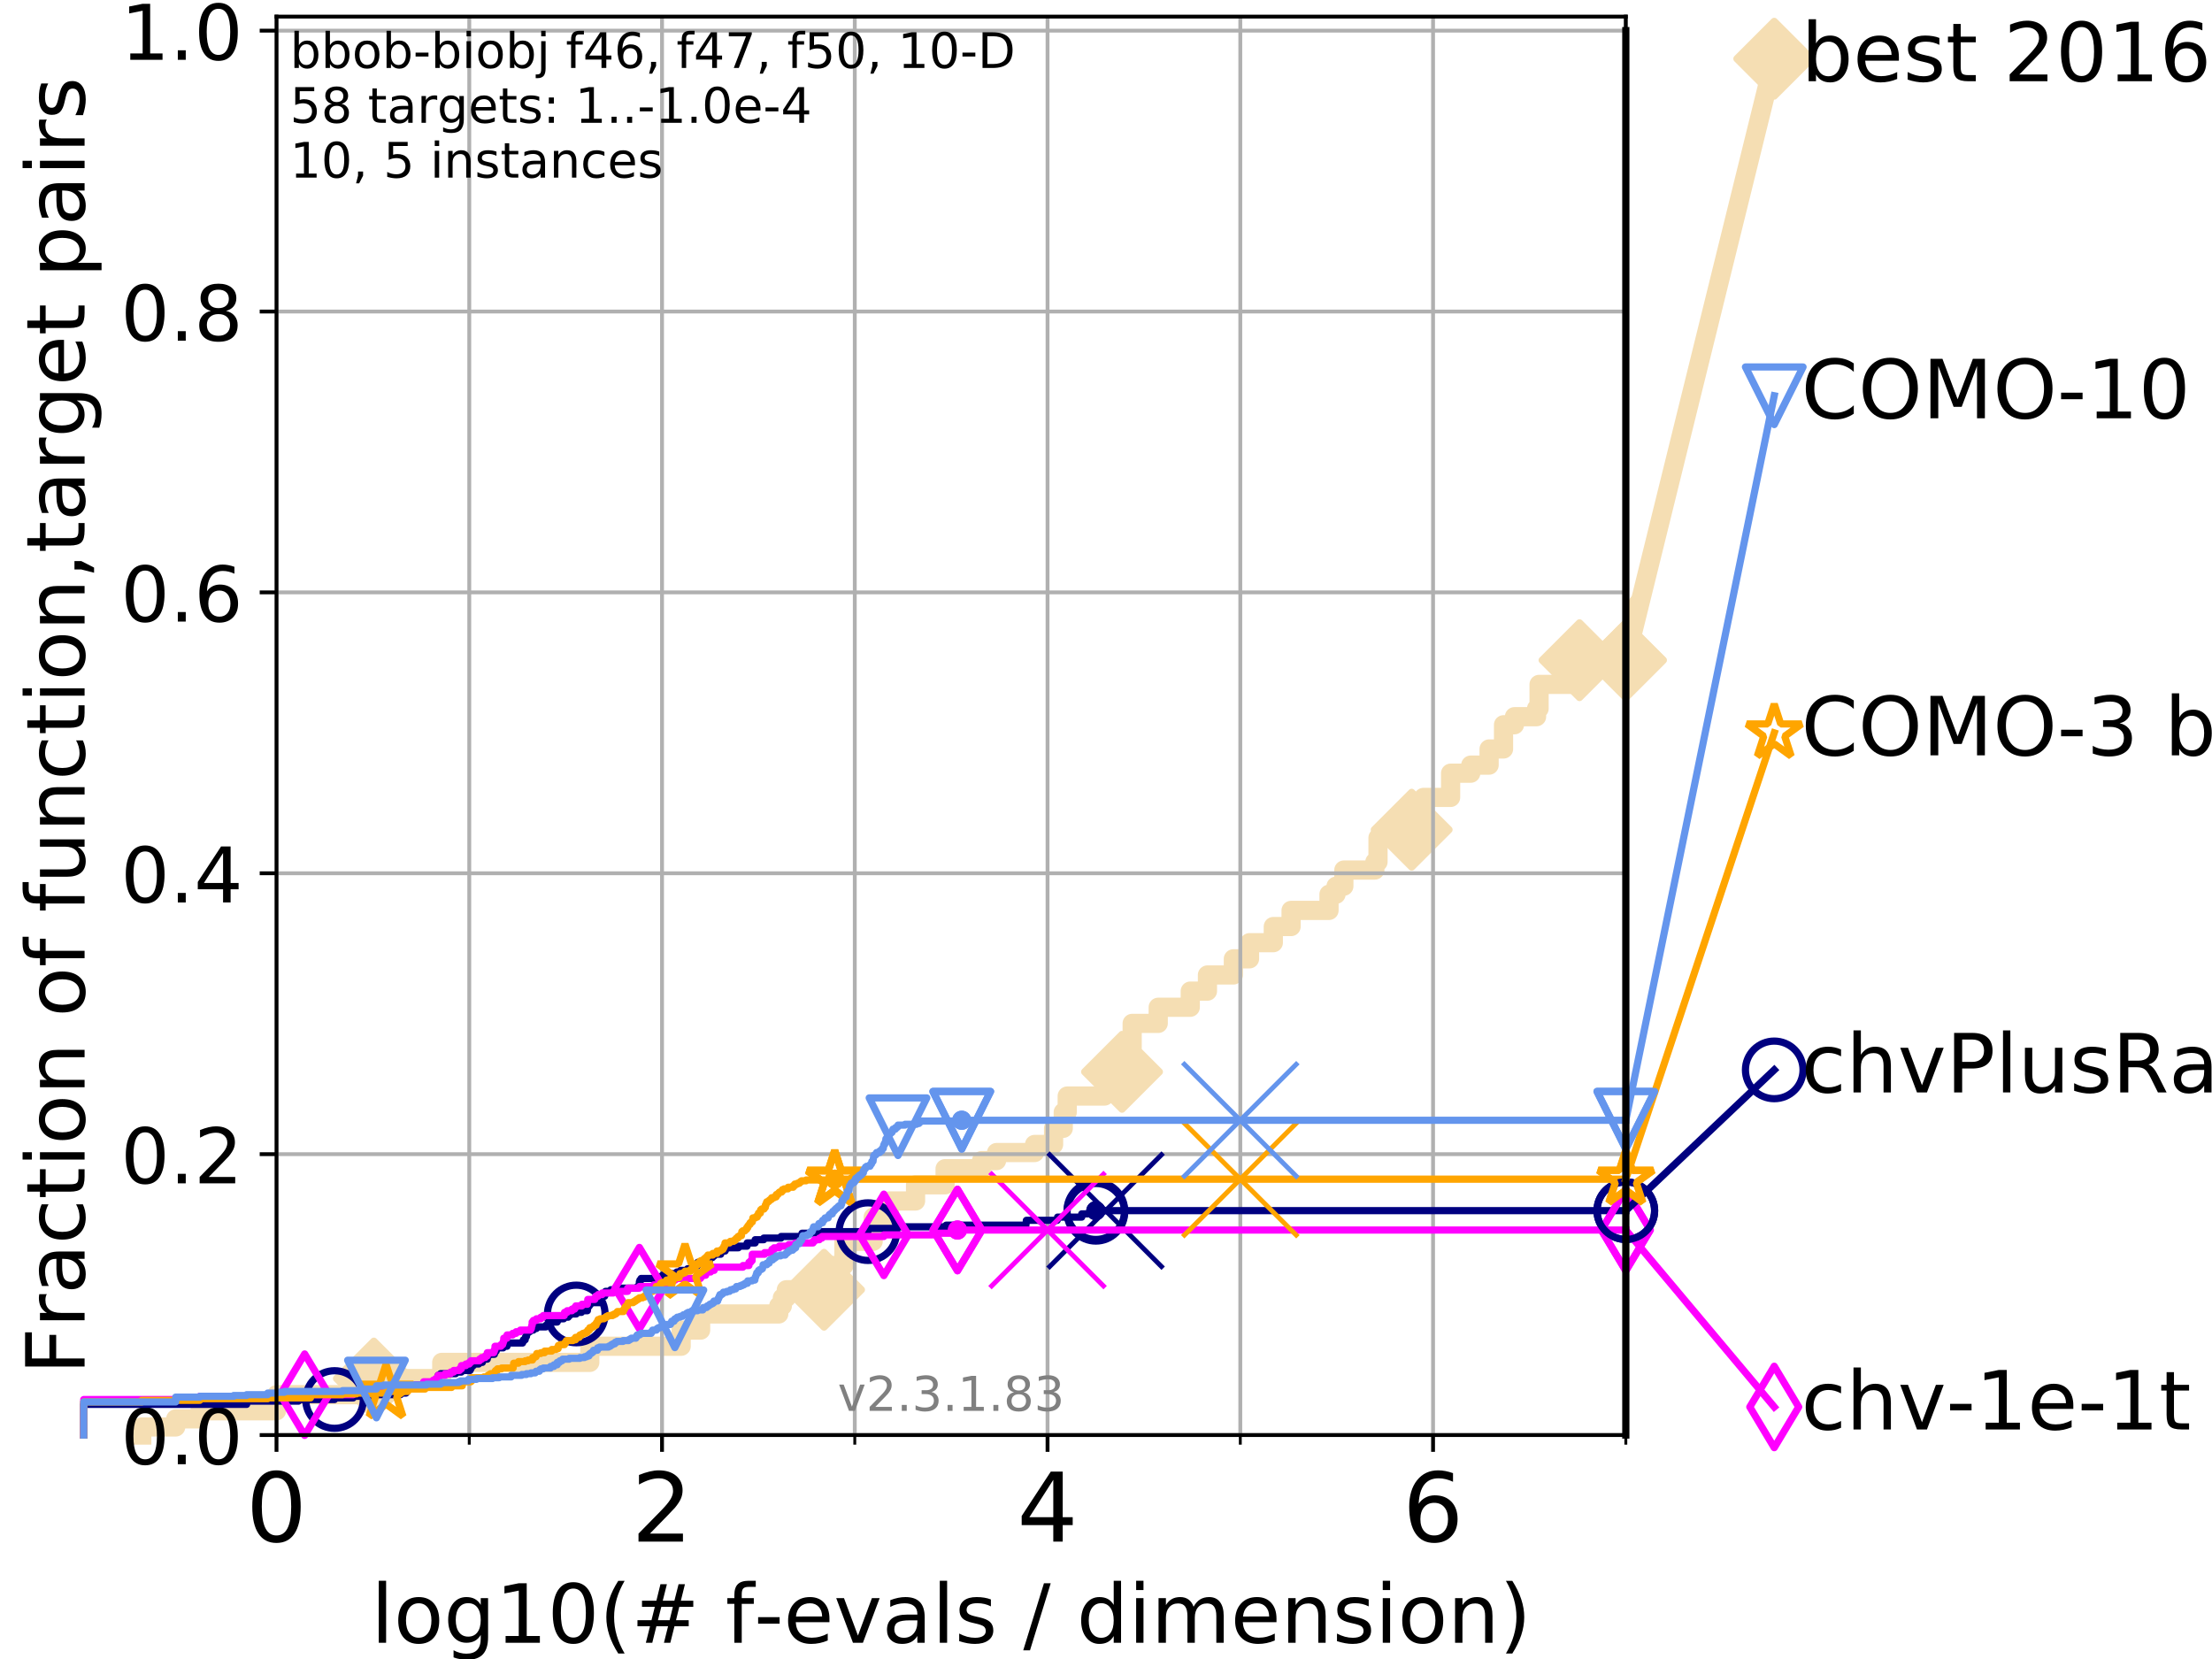 <?xml version="1.0" encoding="utf-8" standalone="no"?>
<!DOCTYPE svg PUBLIC "-//W3C//DTD SVG 1.1//EN"
  "http://www.w3.org/Graphics/SVG/1.1/DTD/svg11.dtd">
<!-- Created with matplotlib (https://matplotlib.org/) -->
<svg height="345.6pt" version="1.1" viewBox="0 0 460.8 345.6" width="460.8pt" xmlns="http://www.w3.org/2000/svg" xmlns:xlink="http://www.w3.org/1999/xlink">
 <defs>
  <style type="text/css">
*{stroke-linecap:butt;stroke-linejoin:round;}
  </style>
 </defs>
 <g id="figure_1">
  <g id="patch_1">
   <path d="M 0 345.6 
L 460.8 345.6 
L 460.8 0 
L 0 0 
z
" style="fill:#ffffff;"/>
  </g>
  <g id="axes_1">
   <g id="patch_2">
    <path d="M 57.6 298.944 
L 338.688 298.944 
L 338.688 3.456 
L 57.6 3.456 
z
" style="fill:#ffffff;"/>
   </g>
   <g id="line2d_1">
    <path d="M 29.533 298.944 
L 29.533 297.263 
L 36.604 297.263 
L 36.604 295.581 
L 41.621 295.581 
L 41.621 293.9 
L 57.6 293.9 
L 57.6 290.537 
L 77.885 290.537 
L 77.885 287.174 
L 92.027 287.174 
L 92.027 283.811 
L 122.865 283.811 
L 122.865 280.449 
L 141.9 280.449 
L 141.9 277.086 
L 145.954 277.086 
L 145.954 273.723 
L 162.226 273.723 
L 162.226 272.042 
L 162.979 272.042 
L 162.979 270.36 
L 163.804 270.36 
L 163.804 268.679 
L 171.666 268.679 
L 171.666 263.635 
L 175.803 263.635 
L 175.803 258.591 
L 181.899 258.591 
L 181.899 253.546 
L 185.275 253.546 
L 185.275 250.184 
L 190.728 250.184 
L 190.728 246.821 
L 196.882 246.821 
L 196.882 243.458 
L 204.484 243.458 
L 204.484 241.777 
L 207.604 241.777 
L 207.604 240.095 
L 215.52 240.095 
L 215.52 238.414 
L 219.483 238.414 
L 219.483 235.051 
L 221.495 235.051 
L 221.495 231.688 
L 222.322 231.688 
L 222.322 228.325 
L 230.082 228.325 
L 230.082 223.281 
L 233.736 223.281 
L 233.736 218.237 
L 235.851 218.237 
L 235.851 213.193 
L 241.278 213.193 
L 241.278 209.83 
L 247.953 209.83 
L 247.953 206.467 
L 251.533 206.467 
L 251.533 203.105 
L 256.932 203.105 
L 256.932 199.742 
L 260.297 199.742 
L 260.297 196.379 
L 265.254 196.379 
L 265.254 193.016 
L 268.956 193.016 
L 268.956 189.653 
L 276.857 189.653 
L 276.857 186.291 
L 278.324 186.291 
L 278.324 184.609 
L 279.948 184.609 
L 279.948 181.246 
L 286.404 181.246 
L 286.404 179.565 
L 287.063 179.565 
L 287.063 174.521 
L 294.077 174.521 
L 294.077 172.84 
L 295.26 172.84 
L 295.26 171.158 
L 296.55 171.158 
L 296.55 166.114 
L 302.188 166.114 
L 302.188 161.07 
L 306.383 161.07 
L 306.383 159.388 
L 310.208 159.388 
L 310.208 156.026 
L 313.214 156.026 
L 313.214 150.981 
L 315.491 150.981 
L 315.491 149.3 
L 320.093 149.3 
L 320.093 147.619 
L 320.619 147.619 
L 320.619 142.574 
L 329.038 142.574 
L 329.038 137.53 
L 338.688 137.53 
" style="fill:none;stroke:#f5deb3;stroke-linecap:square;stroke-width:4;"/>
   </g>
   <g id="line2d_2">
    <defs>
     <path d="M 0 7.778 
L 7.778 0 
L 0 -7.778 
L -7.778 0 
z
" id="m7c9a09298e" style="stroke:#f5deb3;stroke-linejoin:miter;stroke-width:1.5;"/>
    </defs>
    <g>
     <use style="fill:#f5deb3;stroke:#f5deb3;stroke-linejoin:miter;stroke-width:1.5;" x="77.885" xlink:href="#m7c9a09298e" y="287.174"/>
     <use style="fill:#f5deb3;stroke:#f5deb3;stroke-linejoin:miter;stroke-width:1.5;" x="171.666" xlink:href="#m7c9a09298e" y="268.679"/>
     <use style="fill:#f5deb3;stroke:#f5deb3;stroke-linejoin:miter;stroke-width:1.5;" x="233.736" xlink:href="#m7c9a09298e" y="223.281"/>
     <use style="fill:#f5deb3;stroke:#f5deb3;stroke-linejoin:miter;stroke-width:1.5;" x="294.077" xlink:href="#m7c9a09298e" y="172.84"/>
     <use style="fill:#f5deb3;stroke:#f5deb3;stroke-linejoin:miter;stroke-width:1.5;" x="329.038" xlink:href="#m7c9a09298e" y="137.53"/>
     <use style="fill:#f5deb3;stroke:#f5deb3;stroke-linejoin:miter;stroke-width:1.5;" x="338.688" xlink:href="#m7c9a09298e" y="137.53"/>
    </g>
   </g>
   <g id="line2d_3">
    <path style="fill:none;stroke:#f5deb3;stroke-linecap:square;stroke-width:4;"/>
    <g/>
   </g>
   <g id="line2d_4">
    <path d="M 338.688 137.53 
L 369.608 12.233 
" style="fill:none;stroke:#f5deb3;stroke-linecap:square;stroke-width:4;"/>
    <g>
     <use style="fill:#f5deb3;stroke:#f5deb3;stroke-linejoin:miter;stroke-width:1.5;" x="338.688" xlink:href="#m7c9a09298e" y="137.53"/>
     <use style="fill:#f5deb3;stroke:#f5deb3;stroke-linejoin:miter;stroke-width:1.5;" x="369.608" xlink:href="#m7c9a09298e" y="12.233"/>
    </g>
   </g>
   <g id="matplotlib.axis_1">
    <g id="xtick_1">
     <g id="line2d_5">
      <path clip-path="url(#p521b3826a6)" d="M 57.6 298.944 
L 57.6 3.456 
" style="fill:none;stroke:#b0b0b0;stroke-linecap:square;stroke-width:0.8;"/>
     </g>
     <g id="line2d_6">
      <defs>
       <path d="M 0 0 
L 0 3.5 
" id="m0d67e865c2" style="stroke:#000000;stroke-width:0.8;"/>
      </defs>
      <g>
       <use style="stroke:#000000;stroke-width:0.8;" x="57.6" xlink:href="#m0d67e865c2" y="298.944"/>
      </g>
     </g>
     <g id="text_1">
      <!-- 0 -->
      <defs>
       <path d="M 31.781 66.406 
Q 24.172 66.406 20.328 58.906 
Q 16.5 51.422 16.5 36.375 
Q 16.5 21.391 20.328 13.891 
Q 24.172 6.391 31.781 6.391 
Q 39.453 6.391 43.281 13.891 
Q 47.125 21.391 47.125 36.375 
Q 47.125 51.422 43.281 58.906 
Q 39.453 66.406 31.781 66.406 
z
M 31.781 74.219 
Q 44.047 74.219 50.516 64.516 
Q 56.984 54.828 56.984 36.375 
Q 56.984 17.969 50.516 8.266 
Q 44.047 -1.422 31.781 -1.422 
Q 19.531 -1.422 13.062 8.266 
Q 6.594 17.969 6.594 36.375 
Q 6.594 54.828 13.062 64.516 
Q 19.531 74.219 31.781 74.219 
z
" id="DejaVuSans-48"/>
      </defs>
      <g transform="translate(51.237 321.141)scale(0.2 -0.2)">
       <use xlink:href="#DejaVuSans-48"/>
      </g>
     </g>
    </g>
    <g id="xtick_2">
     <g id="line2d_7">
      <path clip-path="url(#p521b3826a6)" d="M 137.911 298.944 
L 137.911 3.456 
" style="fill:none;stroke:#b0b0b0;stroke-linecap:square;stroke-width:0.8;"/>
     </g>
     <g id="line2d_8">
      <g>
       <use style="stroke:#000000;stroke-width:0.8;" x="137.911" xlink:href="#m0d67e865c2" y="298.944"/>
      </g>
     </g>
     <g id="text_2">
      <!-- 2 -->
      <defs>
       <path d="M 19.188 8.297 
L 53.609 8.297 
L 53.609 0 
L 7.328 0 
L 7.328 8.297 
Q 12.938 14.109 22.625 23.891 
Q 32.328 33.688 34.812 36.531 
Q 39.547 41.844 41.422 45.531 
Q 43.312 49.219 43.312 52.781 
Q 43.312 58.594 39.234 62.25 
Q 35.156 65.922 28.609 65.922 
Q 23.969 65.922 18.812 64.312 
Q 13.672 62.703 7.812 59.422 
L 7.812 69.391 
Q 13.766 71.781 18.938 73 
Q 24.125 74.219 28.422 74.219 
Q 39.75 74.219 46.484 68.547 
Q 53.219 62.891 53.219 53.422 
Q 53.219 48.922 51.531 44.891 
Q 49.859 40.875 45.406 35.406 
Q 44.188 33.984 37.641 27.219 
Q 31.109 20.453 19.188 8.297 
z
" id="DejaVuSans-50"/>
      </defs>
      <g transform="translate(131.548 321.141)scale(0.2 -0.2)">
       <use xlink:href="#DejaVuSans-50"/>
      </g>
     </g>
    </g>
    <g id="xtick_3">
     <g id="line2d_9">
      <path clip-path="url(#p521b3826a6)" d="M 218.222 298.944 
L 218.222 3.456 
" style="fill:none;stroke:#b0b0b0;stroke-linecap:square;stroke-width:0.8;"/>
     </g>
     <g id="line2d_10">
      <g>
       <use style="stroke:#000000;stroke-width:0.8;" x="218.222" xlink:href="#m0d67e865c2" y="298.944"/>
      </g>
     </g>
     <g id="text_3">
      <!-- 4 -->
      <defs>
       <path d="M 37.797 64.312 
L 12.891 25.391 
L 37.797 25.391 
z
M 35.203 72.906 
L 47.609 72.906 
L 47.609 25.391 
L 58.016 25.391 
L 58.016 17.188 
L 47.609 17.188 
L 47.609 0 
L 37.797 0 
L 37.797 17.188 
L 4.891 17.188 
L 4.891 26.703 
z
" id="DejaVuSans-52"/>
      </defs>
      <g transform="translate(211.859 321.141)scale(0.2 -0.2)">
       <use xlink:href="#DejaVuSans-52"/>
      </g>
     </g>
    </g>
    <g id="xtick_4">
     <g id="line2d_11">
      <path clip-path="url(#p521b3826a6)" d="M 298.533 298.944 
L 298.533 3.456 
" style="fill:none;stroke:#b0b0b0;stroke-linecap:square;stroke-width:0.8;"/>
     </g>
     <g id="line2d_12">
      <g>
       <use style="stroke:#000000;stroke-width:0.8;" x="298.533" xlink:href="#m0d67e865c2" y="298.944"/>
      </g>
     </g>
     <g id="text_4">
      <!-- 6 -->
      <defs>
       <path d="M 33.016 40.375 
Q 26.375 40.375 22.484 35.828 
Q 18.609 31.297 18.609 23.391 
Q 18.609 15.531 22.484 10.953 
Q 26.375 6.391 33.016 6.391 
Q 39.656 6.391 43.531 10.953 
Q 47.406 15.531 47.406 23.391 
Q 47.406 31.297 43.531 35.828 
Q 39.656 40.375 33.016 40.375 
z
M 52.594 71.297 
L 52.594 62.312 
Q 48.875 64.062 45.094 64.984 
Q 41.312 65.922 37.594 65.922 
Q 27.828 65.922 22.672 59.328 
Q 17.531 52.734 16.797 39.406 
Q 19.672 43.656 24.016 45.922 
Q 28.375 48.188 33.594 48.188 
Q 44.578 48.188 50.953 41.516 
Q 57.328 34.859 57.328 23.391 
Q 57.328 12.156 50.688 5.359 
Q 44.047 -1.422 33.016 -1.422 
Q 20.359 -1.422 13.672 8.266 
Q 6.984 17.969 6.984 36.375 
Q 6.984 53.656 15.188 63.938 
Q 23.391 74.219 37.203 74.219 
Q 40.922 74.219 44.703 73.484 
Q 48.484 72.75 52.594 71.297 
z
" id="DejaVuSans-54"/>
      </defs>
      <g transform="translate(292.17 321.141)scale(0.2 -0.2)">
       <use xlink:href="#DejaVuSans-54"/>
      </g>
     </g>
    </g>
    <g id="xtick_5">
     <g id="line2d_13">
      <path clip-path="url(#p521b3826a6)" d="M 97.755 298.944 
L 97.755 3.456 
" style="fill:none;stroke:#b0b0b0;stroke-linecap:square;stroke-width:0.8;"/>
     </g>
     <g id="line2d_14">
      <defs>
       <path d="M 0 0 
L 0 2 
" id="m0e3c5a4ebd" style="stroke:#000000;stroke-width:0.6;"/>
      </defs>
      <g>
       <use style="stroke:#000000;stroke-width:0.6;" x="97.755" xlink:href="#m0e3c5a4ebd" y="298.944"/>
      </g>
     </g>
    </g>
    <g id="xtick_6">
     <g id="line2d_15">
      <path clip-path="url(#p521b3826a6)" d="M 178.066 298.944 
L 178.066 3.456 
" style="fill:none;stroke:#b0b0b0;stroke-linecap:square;stroke-width:0.8;"/>
     </g>
     <g id="line2d_16">
      <g>
       <use style="stroke:#000000;stroke-width:0.6;" x="178.066" xlink:href="#m0e3c5a4ebd" y="298.944"/>
      </g>
     </g>
    </g>
    <g id="xtick_7">
     <g id="line2d_17">
      <path clip-path="url(#p521b3826a6)" d="M 258.377 298.944 
L 258.377 3.456 
" style="fill:none;stroke:#b0b0b0;stroke-linecap:square;stroke-width:0.8;"/>
     </g>
     <g id="line2d_18">
      <g>
       <use style="stroke:#000000;stroke-width:0.6;" x="258.377" xlink:href="#m0e3c5a4ebd" y="298.944"/>
      </g>
     </g>
    </g>
    <g id="xtick_8">
     <g id="line2d_19">
      <path clip-path="url(#p521b3826a6)" d="M 338.688 298.944 
L 338.688 3.456 
" style="fill:none;stroke:#b0b0b0;stroke-linecap:square;stroke-width:0.8;"/>
     </g>
     <g id="line2d_20">
      <g>
       <use style="stroke:#000000;stroke-width:0.6;" x="338.688" xlink:href="#m0e3c5a4ebd" y="298.944"/>
      </g>
     </g>
    </g>
    <g id="text_5">
     <!-- log10(# f-evals / dimension) -->
     <defs>
      <path d="M 9.422 75.984 
L 18.406 75.984 
L 18.406 0 
L 9.422 0 
z
" id="DejaVuSans-108"/>
      <path d="M 30.609 48.391 
Q 23.391 48.391 19.188 42.75 
Q 14.984 37.109 14.984 27.297 
Q 14.984 17.484 19.156 11.844 
Q 23.344 6.203 30.609 6.203 
Q 37.797 6.203 41.984 11.859 
Q 46.188 17.531 46.188 27.297 
Q 46.188 37.016 41.984 42.703 
Q 37.797 48.391 30.609 48.391 
z
M 30.609 56 
Q 42.328 56 49.016 48.375 
Q 55.719 40.766 55.719 27.297 
Q 55.719 13.875 49.016 6.219 
Q 42.328 -1.422 30.609 -1.422 
Q 18.844 -1.422 12.172 6.219 
Q 5.516 13.875 5.516 27.297 
Q 5.516 40.766 12.172 48.375 
Q 18.844 56 30.609 56 
z
" id="DejaVuSans-111"/>
      <path d="M 45.406 27.984 
Q 45.406 37.75 41.375 43.109 
Q 37.359 48.484 30.078 48.484 
Q 22.859 48.484 18.828 43.109 
Q 14.797 37.75 14.797 27.984 
Q 14.797 18.266 18.828 12.891 
Q 22.859 7.516 30.078 7.516 
Q 37.359 7.516 41.375 12.891 
Q 45.406 18.266 45.406 27.984 
z
M 54.391 6.781 
Q 54.391 -7.172 48.188 -13.984 
Q 42 -20.797 29.203 -20.797 
Q 24.469 -20.797 20.266 -20.094 
Q 16.062 -19.391 12.109 -17.922 
L 12.109 -9.188 
Q 16.062 -11.328 19.922 -12.344 
Q 23.781 -13.375 27.781 -13.375 
Q 36.625 -13.375 41.016 -8.766 
Q 45.406 -4.156 45.406 5.172 
L 45.406 9.625 
Q 42.625 4.781 38.281 2.391 
Q 33.938 0 27.875 0 
Q 17.828 0 11.672 7.656 
Q 5.516 15.328 5.516 27.984 
Q 5.516 40.672 11.672 48.328 
Q 17.828 56 27.875 56 
Q 33.938 56 38.281 53.609 
Q 42.625 51.219 45.406 46.391 
L 45.406 54.688 
L 54.391 54.688 
z
" id="DejaVuSans-103"/>
      <path d="M 12.406 8.297 
L 28.516 8.297 
L 28.516 63.922 
L 10.984 60.406 
L 10.984 69.391 
L 28.422 72.906 
L 38.281 72.906 
L 38.281 8.297 
L 54.391 8.297 
L 54.391 0 
L 12.406 0 
z
" id="DejaVuSans-49"/>
      <path d="M 31 75.875 
Q 24.469 64.656 21.281 53.656 
Q 18.109 42.672 18.109 31.391 
Q 18.109 20.125 21.312 9.062 
Q 24.516 -2 31 -13.188 
L 23.188 -13.188 
Q 15.875 -1.703 12.234 9.375 
Q 8.594 20.453 8.594 31.391 
Q 8.594 42.281 12.203 53.312 
Q 15.828 64.359 23.188 75.875 
z
" id="DejaVuSans-40"/>
      <path d="M 51.125 44 
L 36.922 44 
L 32.812 27.688 
L 47.125 27.688 
z
M 43.797 71.781 
L 38.719 51.516 
L 52.984 51.516 
L 58.109 71.781 
L 65.922 71.781 
L 60.891 51.516 
L 76.125 51.516 
L 76.125 44 
L 58.984 44 
L 54.984 27.688 
L 70.516 27.688 
L 70.516 20.219 
L 53.078 20.219 
L 48 0 
L 40.188 0 
L 45.219 20.219 
L 30.906 20.219 
L 25.875 0 
L 18.016 0 
L 23.094 20.219 
L 7.719 20.219 
L 7.719 27.688 
L 24.906 27.688 
L 29 44 
L 13.281 44 
L 13.281 51.516 
L 30.906 51.516 
L 35.891 71.781 
z
" id="DejaVuSans-35"/>
      <path id="DejaVuSans-32"/>
      <path d="M 37.109 75.984 
L 37.109 68.5 
L 28.516 68.5 
Q 23.688 68.5 21.797 66.547 
Q 19.922 64.594 19.922 59.516 
L 19.922 54.688 
L 34.719 54.688 
L 34.719 47.703 
L 19.922 47.703 
L 19.922 0 
L 10.891 0 
L 10.891 47.703 
L 2.297 47.703 
L 2.297 54.688 
L 10.891 54.688 
L 10.891 58.5 
Q 10.891 67.625 15.141 71.797 
Q 19.391 75.984 28.609 75.984 
z
" id="DejaVuSans-102"/>
      <path d="M 4.891 31.391 
L 31.203 31.391 
L 31.203 23.391 
L 4.891 23.391 
z
" id="DejaVuSans-45"/>
      <path d="M 56.203 29.594 
L 56.203 25.203 
L 14.891 25.203 
Q 15.484 15.922 20.484 11.062 
Q 25.484 6.203 34.422 6.203 
Q 39.594 6.203 44.453 7.469 
Q 49.312 8.734 54.109 11.281 
L 54.109 2.781 
Q 49.266 0.734 44.188 -0.344 
Q 39.109 -1.422 33.891 -1.422 
Q 20.797 -1.422 13.156 6.188 
Q 5.516 13.812 5.516 26.812 
Q 5.516 40.234 12.766 48.109 
Q 20.016 56 32.328 56 
Q 43.359 56 49.781 48.891 
Q 56.203 41.797 56.203 29.594 
z
M 47.219 32.234 
Q 47.125 39.594 43.094 43.984 
Q 39.062 48.391 32.422 48.391 
Q 24.906 48.391 20.391 44.141 
Q 15.875 39.891 15.188 32.172 
z
" id="DejaVuSans-101"/>
      <path d="M 2.984 54.688 
L 12.5 54.688 
L 29.594 8.797 
L 46.688 54.688 
L 56.203 54.688 
L 35.688 0 
L 23.484 0 
z
" id="DejaVuSans-118"/>
      <path d="M 34.281 27.484 
Q 23.391 27.484 19.188 25 
Q 14.984 22.516 14.984 16.5 
Q 14.984 11.719 18.141 8.906 
Q 21.297 6.109 26.703 6.109 
Q 34.188 6.109 38.703 11.406 
Q 43.219 16.703 43.219 25.484 
L 43.219 27.484 
z
M 52.203 31.203 
L 52.203 0 
L 43.219 0 
L 43.219 8.297 
Q 40.141 3.328 35.547 0.953 
Q 30.953 -1.422 24.312 -1.422 
Q 15.922 -1.422 10.953 3.297 
Q 6 8.016 6 15.922 
Q 6 25.141 12.172 29.828 
Q 18.359 34.516 30.609 34.516 
L 43.219 34.516 
L 43.219 35.406 
Q 43.219 41.609 39.141 45 
Q 35.062 48.391 27.688 48.391 
Q 23 48.391 18.547 47.266 
Q 14.109 46.141 10.016 43.891 
L 10.016 52.203 
Q 14.938 54.109 19.578 55.047 
Q 24.219 56 28.609 56 
Q 40.484 56 46.344 49.844 
Q 52.203 43.703 52.203 31.203 
z
" id="DejaVuSans-97"/>
      <path d="M 44.281 53.078 
L 44.281 44.578 
Q 40.484 46.531 36.375 47.5 
Q 32.281 48.484 27.875 48.484 
Q 21.188 48.484 17.844 46.438 
Q 14.5 44.391 14.5 40.281 
Q 14.5 37.156 16.891 35.375 
Q 19.281 33.594 26.516 31.984 
L 29.594 31.297 
Q 39.156 29.25 43.188 25.516 
Q 47.219 21.781 47.219 15.094 
Q 47.219 7.469 41.188 3.016 
Q 35.156 -1.422 24.609 -1.422 
Q 20.219 -1.422 15.453 -0.562 
Q 10.688 0.297 5.422 2 
L 5.422 11.281 
Q 10.406 8.688 15.234 7.391 
Q 20.062 6.109 24.812 6.109 
Q 31.156 6.109 34.562 8.281 
Q 37.984 10.453 37.984 14.406 
Q 37.984 18.062 35.516 20.016 
Q 33.062 21.969 24.703 23.781 
L 21.578 24.516 
Q 13.234 26.266 9.516 29.906 
Q 5.812 33.547 5.812 39.891 
Q 5.812 47.609 11.281 51.797 
Q 16.75 56 26.812 56 
Q 31.781 56 36.172 55.266 
Q 40.578 54.547 44.281 53.078 
z
" id="DejaVuSans-115"/>
      <path d="M 25.391 72.906 
L 33.688 72.906 
L 8.297 -9.281 
L 0 -9.281 
z
" id="DejaVuSans-47"/>
      <path d="M 45.406 46.391 
L 45.406 75.984 
L 54.391 75.984 
L 54.391 0 
L 45.406 0 
L 45.406 8.203 
Q 42.578 3.328 38.25 0.953 
Q 33.938 -1.422 27.875 -1.422 
Q 17.969 -1.422 11.734 6.484 
Q 5.516 14.406 5.516 27.297 
Q 5.516 40.188 11.734 48.094 
Q 17.969 56 27.875 56 
Q 33.938 56 38.25 53.625 
Q 42.578 51.266 45.406 46.391 
z
M 14.797 27.297 
Q 14.797 17.391 18.875 11.75 
Q 22.953 6.109 30.078 6.109 
Q 37.203 6.109 41.297 11.75 
Q 45.406 17.391 45.406 27.297 
Q 45.406 37.203 41.297 42.844 
Q 37.203 48.484 30.078 48.484 
Q 22.953 48.484 18.875 42.844 
Q 14.797 37.203 14.797 27.297 
z
" id="DejaVuSans-100"/>
      <path d="M 9.422 54.688 
L 18.406 54.688 
L 18.406 0 
L 9.422 0 
z
M 9.422 75.984 
L 18.406 75.984 
L 18.406 64.594 
L 9.422 64.594 
z
" id="DejaVuSans-105"/>
      <path d="M 52 44.188 
Q 55.375 50.25 60.062 53.125 
Q 64.75 56 71.094 56 
Q 79.641 56 84.281 50.016 
Q 88.922 44.047 88.922 33.016 
L 88.922 0 
L 79.891 0 
L 79.891 32.719 
Q 79.891 40.578 77.094 44.375 
Q 74.312 48.188 68.609 48.188 
Q 61.625 48.188 57.562 43.547 
Q 53.516 38.922 53.516 30.906 
L 53.516 0 
L 44.484 0 
L 44.484 32.719 
Q 44.484 40.625 41.703 44.406 
Q 38.922 48.188 33.109 48.188 
Q 26.219 48.188 22.156 43.531 
Q 18.109 38.875 18.109 30.906 
L 18.109 0 
L 9.078 0 
L 9.078 54.688 
L 18.109 54.688 
L 18.109 46.188 
Q 21.188 51.219 25.484 53.609 
Q 29.781 56 35.688 56 
Q 41.656 56 45.828 52.969 
Q 50 49.953 52 44.188 
z
" id="DejaVuSans-109"/>
      <path d="M 54.891 33.016 
L 54.891 0 
L 45.906 0 
L 45.906 32.719 
Q 45.906 40.484 42.875 44.328 
Q 39.844 48.188 33.797 48.188 
Q 26.516 48.188 22.312 43.547 
Q 18.109 38.922 18.109 30.906 
L 18.109 0 
L 9.078 0 
L 9.078 54.688 
L 18.109 54.688 
L 18.109 46.188 
Q 21.344 51.125 25.703 53.562 
Q 30.078 56 35.797 56 
Q 45.219 56 50.047 50.172 
Q 54.891 44.344 54.891 33.016 
z
" id="DejaVuSans-110"/>
      <path d="M 8.016 75.875 
L 15.828 75.875 
Q 23.141 64.359 26.781 53.312 
Q 30.422 42.281 30.422 31.391 
Q 30.422 20.453 26.781 9.375 
Q 23.141 -1.703 15.828 -13.188 
L 8.016 -13.188 
Q 14.5 -2 17.703 9.062 
Q 20.906 20.125 20.906 31.391 
Q 20.906 42.672 17.703 53.656 
Q 14.5 64.656 8.016 75.875 
z
" id="DejaVuSans-41"/>
     </defs>
     <g transform="translate(77.303 342.218)scale(0.17 -0.17)">
      <use xlink:href="#DejaVuSans-108"/>
      <use x="27.783" xlink:href="#DejaVuSans-111"/>
      <use x="88.965" xlink:href="#DejaVuSans-103"/>
      <use x="152.441" xlink:href="#DejaVuSans-49"/>
      <use x="216.064" xlink:href="#DejaVuSans-48"/>
      <use x="279.688" xlink:href="#DejaVuSans-40"/>
      <use x="318.701" xlink:href="#DejaVuSans-35"/>
      <use x="402.49" xlink:href="#DejaVuSans-32"/>
      <use x="434.277" xlink:href="#DejaVuSans-102"/>
      <use x="469.404" xlink:href="#DejaVuSans-45"/>
      <use x="505.488" xlink:href="#DejaVuSans-101"/>
      <use x="567.012" xlink:href="#DejaVuSans-118"/>
      <use x="626.191" xlink:href="#DejaVuSans-97"/>
      <use x="687.471" xlink:href="#DejaVuSans-108"/>
      <use x="715.254" xlink:href="#DejaVuSans-115"/>
      <use x="767.354" xlink:href="#DejaVuSans-32"/>
      <use x="799.141" xlink:href="#DejaVuSans-47"/>
      <use x="832.832" xlink:href="#DejaVuSans-32"/>
      <use x="864.619" xlink:href="#DejaVuSans-100"/>
      <use x="928.096" xlink:href="#DejaVuSans-105"/>
      <use x="955.879" xlink:href="#DejaVuSans-109"/>
      <use x="1053.291" xlink:href="#DejaVuSans-101"/>
      <use x="1114.814" xlink:href="#DejaVuSans-110"/>
      <use x="1178.193" xlink:href="#DejaVuSans-115"/>
      <use x="1230.293" xlink:href="#DejaVuSans-105"/>
      <use x="1258.076" xlink:href="#DejaVuSans-111"/>
      <use x="1319.258" xlink:href="#DejaVuSans-110"/>
      <use x="1382.637" xlink:href="#DejaVuSans-41"/>
     </g>
    </g>
   </g>
   <g id="matplotlib.axis_2">
    <g id="ytick_1">
     <g id="line2d_21">
      <path clip-path="url(#p521b3826a6)" d="M 57.6 298.944 
L 338.688 298.944 
" style="fill:none;stroke:#b0b0b0;stroke-linecap:square;stroke-width:0.8;"/>
     </g>
     <g id="line2d_22">
      <defs>
       <path d="M 0 0 
L -3.5 0 
" id="m4b160e3923" style="stroke:#000000;stroke-width:0.8;"/>
      </defs>
      <g>
       <use style="stroke:#000000;stroke-width:0.8;" x="57.6" xlink:href="#m4b160e3923" y="298.944"/>
      </g>
     </g>
     <g id="text_6">
      <!-- 0.0 -->
      <defs>
       <path d="M 10.688 12.406 
L 21 12.406 
L 21 0 
L 10.688 0 
z
" id="DejaVuSans-46"/>
      </defs>
      <g transform="translate(25.155 305.023)scale(0.16 -0.16)">
       <use xlink:href="#DejaVuSans-48"/>
       <use x="63.623" xlink:href="#DejaVuSans-46"/>
       <use x="95.41" xlink:href="#DejaVuSans-48"/>
      </g>
     </g>
    </g>
    <g id="ytick_2">
     <g id="line2d_23">
      <path clip-path="url(#p521b3826a6)" d="M 57.6 240.432 
L 338.688 240.432 
" style="fill:none;stroke:#b0b0b0;stroke-linecap:square;stroke-width:0.8;"/>
     </g>
     <g id="line2d_24">
      <g>
       <use style="stroke:#000000;stroke-width:0.8;" x="57.6" xlink:href="#m4b160e3923" y="240.432"/>
      </g>
     </g>
     <g id="text_7">
      <!-- 0.2 -->
      <g transform="translate(25.155 246.51)scale(0.16 -0.16)">
       <use xlink:href="#DejaVuSans-48"/>
       <use x="63.623" xlink:href="#DejaVuSans-46"/>
       <use x="95.41" xlink:href="#DejaVuSans-50"/>
      </g>
     </g>
    </g>
    <g id="ytick_3">
     <g id="line2d_25">
      <path clip-path="url(#p521b3826a6)" d="M 57.6 181.919 
L 338.688 181.919 
" style="fill:none;stroke:#b0b0b0;stroke-linecap:square;stroke-width:0.8;"/>
     </g>
     <g id="line2d_26">
      <g>
       <use style="stroke:#000000;stroke-width:0.8;" x="57.6" xlink:href="#m4b160e3923" y="181.919"/>
      </g>
     </g>
     <g id="text_8">
      <!-- 0.4 -->
      <g transform="translate(25.155 187.998)scale(0.16 -0.16)">
       <use xlink:href="#DejaVuSans-48"/>
       <use x="63.623" xlink:href="#DejaVuSans-46"/>
       <use x="95.41" xlink:href="#DejaVuSans-52"/>
      </g>
     </g>
    </g>
    <g id="ytick_4">
     <g id="line2d_27">
      <path clip-path="url(#p521b3826a6)" d="M 57.6 123.407 
L 338.688 123.407 
" style="fill:none;stroke:#b0b0b0;stroke-linecap:square;stroke-width:0.8;"/>
     </g>
     <g id="line2d_28">
      <g>
       <use style="stroke:#000000;stroke-width:0.8;" x="57.6" xlink:href="#m4b160e3923" y="123.407"/>
      </g>
     </g>
     <g id="text_9">
      <!-- 0.6 -->
      <g transform="translate(25.155 129.485)scale(0.16 -0.16)">
       <use xlink:href="#DejaVuSans-48"/>
       <use x="63.623" xlink:href="#DejaVuSans-46"/>
       <use x="95.41" xlink:href="#DejaVuSans-54"/>
      </g>
     </g>
    </g>
    <g id="ytick_5">
     <g id="line2d_29">
      <path clip-path="url(#p521b3826a6)" d="M 57.6 64.894 
L 338.688 64.894 
" style="fill:none;stroke:#b0b0b0;stroke-linecap:square;stroke-width:0.8;"/>
     </g>
     <g id="line2d_30">
      <g>
       <use style="stroke:#000000;stroke-width:0.8;" x="57.6" xlink:href="#m4b160e3923" y="64.894"/>
      </g>
     </g>
     <g id="text_10">
      <!-- 0.8 -->
      <defs>
       <path d="M 31.781 34.625 
Q 24.75 34.625 20.719 30.859 
Q 16.703 27.094 16.703 20.516 
Q 16.703 13.922 20.719 10.156 
Q 24.75 6.391 31.781 6.391 
Q 38.812 6.391 42.859 10.172 
Q 46.922 13.969 46.922 20.516 
Q 46.922 27.094 42.891 30.859 
Q 38.875 34.625 31.781 34.625 
z
M 21.922 38.812 
Q 15.578 40.375 12.031 44.719 
Q 8.5 49.078 8.5 55.328 
Q 8.5 64.062 14.719 69.141 
Q 20.953 74.219 31.781 74.219 
Q 42.672 74.219 48.875 69.141 
Q 55.078 64.062 55.078 55.328 
Q 55.078 49.078 51.531 44.719 
Q 48 40.375 41.703 38.812 
Q 48.828 37.156 52.797 32.312 
Q 56.781 27.484 56.781 20.516 
Q 56.781 9.906 50.312 4.234 
Q 43.844 -1.422 31.781 -1.422 
Q 19.734 -1.422 13.25 4.234 
Q 6.781 9.906 6.781 20.516 
Q 6.781 27.484 10.781 32.312 
Q 14.797 37.156 21.922 38.812 
z
M 18.312 54.391 
Q 18.312 48.734 21.844 45.562 
Q 25.391 42.391 31.781 42.391 
Q 38.141 42.391 41.719 45.562 
Q 45.312 48.734 45.312 54.391 
Q 45.312 60.062 41.719 63.234 
Q 38.141 66.406 31.781 66.406 
Q 25.391 66.406 21.844 63.234 
Q 18.312 60.062 18.312 54.391 
z
" id="DejaVuSans-56"/>
      </defs>
      <g transform="translate(25.155 70.973)scale(0.16 -0.16)">
       <use xlink:href="#DejaVuSans-48"/>
       <use x="63.623" xlink:href="#DejaVuSans-46"/>
       <use x="95.41" xlink:href="#DejaVuSans-56"/>
      </g>
     </g>
    </g>
    <g id="ytick_6">
     <g id="line2d_31">
      <path clip-path="url(#p521b3826a6)" d="M 57.6 6.382 
L 338.688 6.382 
" style="fill:none;stroke:#b0b0b0;stroke-linecap:square;stroke-width:0.8;"/>
     </g>
     <g id="line2d_32">
      <g>
       <use style="stroke:#000000;stroke-width:0.8;" x="57.6" xlink:href="#m4b160e3923" y="6.382"/>
      </g>
     </g>
     <g id="text_11">
      <!-- 1.0 -->
      <g transform="translate(25.155 12.46)scale(0.16 -0.16)">
       <use xlink:href="#DejaVuSans-49"/>
       <use x="63.623" xlink:href="#DejaVuSans-46"/>
       <use x="95.41" xlink:href="#DejaVuSans-48"/>
      </g>
     </g>
    </g>
    <g id="text_12">
     <!-- Fraction of function,target pairs -->
     <defs>
      <path d="M 9.812 72.906 
L 51.703 72.906 
L 51.703 64.594 
L 19.672 64.594 
L 19.672 43.109 
L 48.578 43.109 
L 48.578 34.812 
L 19.672 34.812 
L 19.672 0 
L 9.812 0 
z
" id="DejaVuSans-70"/>
      <path d="M 41.109 46.297 
Q 39.594 47.172 37.812 47.578 
Q 36.031 48 33.891 48 
Q 26.266 48 22.188 43.047 
Q 18.109 38.094 18.109 28.812 
L 18.109 0 
L 9.078 0 
L 9.078 54.688 
L 18.109 54.688 
L 18.109 46.188 
Q 20.953 51.172 25.484 53.578 
Q 30.031 56 36.531 56 
Q 37.453 56 38.578 55.875 
Q 39.703 55.766 41.062 55.516 
z
" id="DejaVuSans-114"/>
      <path d="M 48.781 52.594 
L 48.781 44.188 
Q 44.969 46.297 41.141 47.344 
Q 37.312 48.391 33.406 48.391 
Q 24.656 48.391 19.812 42.844 
Q 14.984 37.312 14.984 27.297 
Q 14.984 17.281 19.812 11.734 
Q 24.656 6.203 33.406 6.203 
Q 37.312 6.203 41.141 7.25 
Q 44.969 8.297 48.781 10.406 
L 48.781 2.094 
Q 45.016 0.344 40.984 -0.531 
Q 36.969 -1.422 32.422 -1.422 
Q 20.062 -1.422 12.781 6.344 
Q 5.516 14.109 5.516 27.297 
Q 5.516 40.672 12.859 48.328 
Q 20.219 56 33.016 56 
Q 37.156 56 41.109 55.141 
Q 45.062 54.297 48.781 52.594 
z
" id="DejaVuSans-99"/>
      <path d="M 18.312 70.219 
L 18.312 54.688 
L 36.812 54.688 
L 36.812 47.703 
L 18.312 47.703 
L 18.312 18.016 
Q 18.312 11.328 20.141 9.422 
Q 21.969 7.516 27.594 7.516 
L 36.812 7.516 
L 36.812 0 
L 27.594 0 
Q 17.188 0 13.234 3.875 
Q 9.281 7.766 9.281 18.016 
L 9.281 47.703 
L 2.688 47.703 
L 2.688 54.688 
L 9.281 54.688 
L 9.281 70.219 
z
" id="DejaVuSans-116"/>
      <path d="M 8.5 21.578 
L 8.5 54.688 
L 17.484 54.688 
L 17.484 21.922 
Q 17.484 14.156 20.5 10.266 
Q 23.531 6.391 29.594 6.391 
Q 36.859 6.391 41.078 11.031 
Q 45.312 15.672 45.312 23.688 
L 45.312 54.688 
L 54.297 54.688 
L 54.297 0 
L 45.312 0 
L 45.312 8.406 
Q 42.047 3.422 37.719 1 
Q 33.406 -1.422 27.688 -1.422 
Q 18.266 -1.422 13.375 4.438 
Q 8.5 10.297 8.5 21.578 
z
M 31.109 56 
z
" id="DejaVuSans-117"/>
      <path d="M 11.719 12.406 
L 22.016 12.406 
L 22.016 4 
L 14.016 -11.625 
L 7.719 -11.625 
L 11.719 4 
z
" id="DejaVuSans-44"/>
      <path d="M 18.109 8.203 
L 18.109 -20.797 
L 9.078 -20.797 
L 9.078 54.688 
L 18.109 54.688 
L 18.109 46.391 
Q 20.953 51.266 25.266 53.625 
Q 29.594 56 35.594 56 
Q 45.562 56 51.781 48.094 
Q 58.016 40.188 58.016 27.297 
Q 58.016 14.406 51.781 6.484 
Q 45.562 -1.422 35.594 -1.422 
Q 29.594 -1.422 25.266 0.953 
Q 20.953 3.328 18.109 8.203 
z
M 48.688 27.297 
Q 48.688 37.203 44.609 42.844 
Q 40.531 48.484 33.406 48.484 
Q 26.266 48.484 22.188 42.844 
Q 18.109 37.203 18.109 27.297 
Q 18.109 17.391 22.188 11.75 
Q 26.266 6.109 33.406 6.109 
Q 40.531 6.109 44.609 11.75 
Q 48.688 17.391 48.688 27.297 
z
" id="DejaVuSans-112"/>
     </defs>
     <g transform="translate(17.62 286.339)rotate(-90)scale(0.17 -0.17)">
      <use xlink:href="#DejaVuSans-70"/>
      <use x="57.41" xlink:href="#DejaVuSans-114"/>
      <use x="98.523" xlink:href="#DejaVuSans-97"/>
      <use x="159.803" xlink:href="#DejaVuSans-99"/>
      <use x="214.783" xlink:href="#DejaVuSans-116"/>
      <use x="253.992" xlink:href="#DejaVuSans-105"/>
      <use x="281.775" xlink:href="#DejaVuSans-111"/>
      <use x="342.957" xlink:href="#DejaVuSans-110"/>
      <use x="406.336" xlink:href="#DejaVuSans-32"/>
      <use x="438.123" xlink:href="#DejaVuSans-111"/>
      <use x="499.305" xlink:href="#DejaVuSans-102"/>
      <use x="534.51" xlink:href="#DejaVuSans-32"/>
      <use x="566.297" xlink:href="#DejaVuSans-102"/>
      <use x="601.502" xlink:href="#DejaVuSans-117"/>
      <use x="664.881" xlink:href="#DejaVuSans-110"/>
      <use x="728.26" xlink:href="#DejaVuSans-99"/>
      <use x="783.24" xlink:href="#DejaVuSans-116"/>
      <use x="822.449" xlink:href="#DejaVuSans-105"/>
      <use x="850.232" xlink:href="#DejaVuSans-111"/>
      <use x="911.414" xlink:href="#DejaVuSans-110"/>
      <use x="974.793" xlink:href="#DejaVuSans-44"/>
      <use x="1006.58" xlink:href="#DejaVuSans-116"/>
      <use x="1045.789" xlink:href="#DejaVuSans-97"/>
      <use x="1107.068" xlink:href="#DejaVuSans-114"/>
      <use x="1148.166" xlink:href="#DejaVuSans-103"/>
      <use x="1211.643" xlink:href="#DejaVuSans-101"/>
      <use x="1273.166" xlink:href="#DejaVuSans-116"/>
      <use x="1312.375" xlink:href="#DejaVuSans-32"/>
      <use x="1344.162" xlink:href="#DejaVuSans-112"/>
      <use x="1407.639" xlink:href="#DejaVuSans-97"/>
      <use x="1468.918" xlink:href="#DejaVuSans-105"/>
      <use x="1496.701" xlink:href="#DejaVuSans-114"/>
      <use x="1537.814" xlink:href="#DejaVuSans-115"/>
     </g>
    </g>
   </g>
   <g id="line2d_33">
    <defs>
     <path d="M 0 1.5 
C 0.398 1.5 0.779 1.342 1.061 1.061 
C 1.342 0.779 1.5 0.398 1.5 0 
C 1.5 -0.398 1.342 -0.779 1.061 -1.061 
C 0.779 -1.342 0.398 -1.5 0 -1.5 
C -0.398 -1.5 -0.779 -1.342 -1.061 -1.061 
C -1.342 -0.779 -1.5 -0.398 -1.5 0 
C -1.5 0.398 -1.342 0.779 -1.061 1.061 
C -0.779 1.342 -0.398 1.5 0 1.5 
z
" id="m1ba1c8ed9d" style="stroke:#f5deb3;"/>
    </defs>
    <g>
     <use style="fill:#f5deb3;stroke:#f5deb3;" x="341.235" xlink:href="#m1ba1c8ed9d" y="125.761"/>
     <use style="fill:#f5deb3;stroke:#f5deb3;" x="341.235" xlink:href="#m1ba1c8ed9d" y="125.761"/>
    </g>
   </g>
   <g id="line2d_34">
    <defs>
     <path d="M 0 1.5 
C 0.398 1.5 0.779 1.342 1.061 1.061 
C 1.342 0.779 1.5 0.398 1.5 0 
C 1.5 -0.398 1.342 -0.779 1.061 -1.061 
C 0.779 -1.342 0.398 -1.5 0 -1.5 
C -0.398 -1.5 -0.779 -1.342 -1.061 -1.061 
C -1.342 -0.779 -1.5 -0.398 -1.5 0 
C -1.5 0.398 -1.342 0.779 -1.061 1.061 
C -0.779 1.342 -0.398 1.5 0 1.5 
z
" id="m96cbf46d49" style="stroke:#000080;"/>
    </defs>
    <g>
     <use style="fill:#000080;stroke:#000080;" x="228.282" xlink:href="#m96cbf46d49" y="252.201"/>
     <use style="fill:#000080;stroke:#000080;" x="228.282" xlink:href="#m96cbf46d49" y="252.201"/>
    </g>
   </g>
   <g id="line2d_35">
    <path d="M 17.445 298.944 
L 17.445 292.555 
L 51.38 292.555 
L 51.38 291.882 
L 62.175 291.882 
L 62.175 291.546 
L 69.688 291.546 
L 69.688 291.21 
L 73.579 291.21 
L 73.579 290.873 
L 77.885 290.873 
L 77.885 290.537 
L 83.438 290.537 
L 83.438 290.201 
L 84.588 290.201 
L 84.588 288.856 
L 86.351 288.856 
L 86.351 288.519 
L 90.771 288.519 
L 90.771 288.183 
L 91.03 288.183 
L 91.03 287.511 
L 91.284 287.511 
L 91.284 286.502 
L 91.783 286.502 
L 91.783 286.165 
L 94.921 286.165 
L 94.921 285.829 
L 96.111 285.829 
L 96.111 285.493 
L 97.929 285.493 
L 97.929 285.157 
L 98.101 285.157 
L 98.101 284.82 
L 98.271 284.82 
L 98.271 284.484 
L 98.606 284.484 
L 98.606 284.148 
L 99.732 284.148 
L 99.732 283.811 
L 100.493 283.811 
L 100.493 283.475 
L 100.642 283.475 
L 100.642 283.139 
L 101.507 283.139 
L 101.507 282.466 
L 101.786 282.466 
L 101.786 282.13 
L 102.989 282.13 
L 102.989 281.794 
L 103.118 281.794 
L 103.118 281.458 
L 103.372 281.458 
L 103.372 281.121 
L 103.498 281.121 
L 103.498 280.785 
L 104.826 280.785 
L 104.826 280.449 
L 105.622 280.449 
L 105.733 279.776 
L 108.857 279.776 
L 108.857 279.44 
L 109.04 279.44 
L 109.04 279.104 
L 109.402 279.104 
L 109.491 278.431 
L 109.668 278.431 
L 109.756 277.758 
L 109.93 277.758 
L 109.93 277.422 
L 110.359 277.422 
L 110.359 277.086 
L 111.105 277.086 
L 111.105 276.75 
L 111.742 276.75 
L 111.742 276.413 
L 113.735 276.413 
L 113.735 276.077 
L 114.148 276.077 
L 114.148 275.741 
L 114.817 275.741 
L 114.817 275.404 
L 116.081 275.404 
L 116.081 275.068 
L 116.263 275.068 
L 116.263 274.732 
L 117.43 274.732 
L 117.43 274.396 
L 118.364 274.396 
L 118.364 274.059 
L 118.682 274.059 
L 118.682 273.723 
L 120.045 273.723 
L 120.045 273.387 
L 121.128 273.387 
L 121.128 273.051 
L 122.362 273.051 
L 122.405 272.378 
L 122.531 272.378 
L 122.531 272.042 
L 122.782 272.042 
L 122.782 271.705 
L 123.03 271.705 
L 123.03 271.369 
L 124.892 271.369 
L 124.965 270.36 
L 125.363 270.36 
L 125.363 270.024 
L 125.962 270.024 
L 125.962 269.688 
L 126.134 269.688 
L 126.134 269.015 
L 127.229 269.015 
L 127.229 268.679 
L 128.169 268.679 
L 128.169 268.343 
L 132.801 268.343 
L 132.801 268.006 
L 133.171 268.006 
L 133.194 266.998 
L 133.307 266.998 
L 133.307 266.661 
L 133.555 266.661 
L 133.555 266.325 
L 137.035 266.325 
L 137.035 265.989 
L 137.998 265.989 
L 137.998 265.652 
L 138.375 265.652 
L 138.375 265.316 
L 140.988 265.316 
L 140.988 264.98 
L 141.76 264.98 
L 141.76 264.644 
L 143.235 264.644 
L 143.235 264.307 
L 144.463 264.307 
L 144.463 263.971 
L 144.9 263.971 
L 144.9 263.635 
L 145.361 263.635 
L 145.361 262.962 
L 146.927 262.962 
L 146.927 262.626 
L 147.809 262.626 
L 147.809 261.953 
L 148.44 261.953 
L 148.44 261.617 
L 148.799 261.617 
L 148.799 261.281 
L 150.138 261.281 
L 150.138 260.945 
L 150.301 260.945 
L 150.301 260.608 
L 151.064 260.608 
L 151.064 260.272 
L 151.252 260.272 
L 151.252 259.936 
L 153.82 259.936 
L 153.82 259.599 
L 155.628 259.599 
L 155.647 258.927 
L 157.312 258.927 
L 157.312 258.254 
L 159.098 258.254 
L 159.098 257.918 
L 162.708 257.918 
L 162.708 257.582 
L 167.073 257.582 
L 167.073 256.909 
L 170.335 256.909 
L 170.335 256.573 
L 180.807 256.573 
L 180.807 255.9 
L 186.676 255.9 
L 186.676 255.564 
L 197.09 255.564 
L 197.09 255.228 
L 213.719 255.228 
L 213.812 254.219 
L 220.235 254.219 
L 220.31 253.546 
L 225.341 253.546 
L 225.341 252.874 
L 228.249 252.874 
L 228.282 252.201 
L 338.688 252.201 
L 338.688 252.201 
" style="fill:none;stroke:#000080;stroke-linecap:square;stroke-width:1.5;"/>
   </g>
   <g id="line2d_36">
    <defs>
     <path d="M 0 6 
C 1.591 6 3.117 5.368 4.243 4.243 
C 5.368 3.117 6 1.591 6 0 
C 6 -1.591 5.368 -3.117 4.243 -4.243 
C 3.117 -5.368 1.591 -6 0 -6 
C -1.591 -6 -3.117 -5.368 -4.243 -4.243 
C -5.368 -3.117 -6 -1.591 -6 0 
C -6 1.591 -5.368 3.117 -4.243 4.243 
C -3.117 5.368 -1.591 6 0 6 
z
" id="m69f5eb5bf6" style="stroke:#000080;stroke-width:1.5;"/>
    </defs>
    <g>
     <use style="fill-opacity:0;stroke:#000080;stroke-width:1.5;" x="69.688" xlink:href="#m69f5eb5bf6" y="291.546"/>
     <use style="fill-opacity:0;stroke:#000080;stroke-width:1.5;" x="120.045" xlink:href="#m69f5eb5bf6" y="273.723"/>
     <use style="fill-opacity:0;stroke:#000080;stroke-width:1.5;" x="180.807" xlink:href="#m69f5eb5bf6" y="256.573"/>
     <use style="fill-opacity:0;stroke:#000080;stroke-width:1.5;" x="228.282" xlink:href="#m69f5eb5bf6" y="252.538"/>
     <use style="fill-opacity:0;stroke:#000080;stroke-width:1.5;" x="228.282" xlink:href="#m69f5eb5bf6" y="252.201"/>
     <use style="fill-opacity:0;stroke:#000080;stroke-width:1.5;" x="338.688" xlink:href="#m69f5eb5bf6" y="252.201"/>
    </g>
   </g>
   <g id="line2d_37">
    <path style="fill:none;stroke:#000080;stroke-linecap:square;stroke-width:1.5;"/>
    <g/>
   </g>
   <g id="line2d_38">
    <path clip-path="url(#p521b3826a6)" d="M 230.31 252.201 
" style="fill:none;stroke:#000080;stroke-linecap:square;stroke-width:1.5;"/>
    <defs>
     <path d="M -12 12 
L 12 -12 
M -12 -12 
L 12 12 
" id="m247c9f7cf5" style="stroke:#000080;"/>
    </defs>
    <g clip-path="url(#p521b3826a6)">
     <use style="fill:#000080;stroke:#000080;" x="230.31" xlink:href="#m247c9f7cf5" y="252.201"/>
    </g>
   </g>
   <g id="line2d_39">
    <defs>
     <path d="M 0 1.5 
C 0.398 1.5 0.779 1.342 1.061 1.061 
C 1.342 0.779 1.5 0.398 1.5 0 
C 1.5 -0.398 1.342 -0.779 1.061 -1.061 
C 0.779 -1.342 0.398 -1.5 0 -1.5 
C -0.398 -1.5 -0.779 -1.342 -1.061 -1.061 
C -1.342 -0.779 -1.5 -0.398 -1.5 0 
C -1.5 0.398 -1.342 0.779 -1.061 1.061 
C -0.779 1.342 -0.398 1.5 0 1.5 
z
" id="mfecd9741c8" style="stroke:#ff00ff;"/>
    </defs>
    <g>
     <use style="fill:#ff00ff;stroke:#ff00ff;" x="199.459" xlink:href="#mfecd9741c8" y="256.237"/>
     <use style="fill:#ff00ff;stroke:#ff00ff;" x="199.459" xlink:href="#mfecd9741c8" y="256.237"/>
    </g>
   </g>
   <g id="line2d_40">
    <path d="M 17.445 298.944 
L 17.445 291.546 
L 36.604 291.546 
L 36.604 291.21 
L 41.621 291.21 
L 41.621 290.873 
L 63.468 290.873 
L 63.468 290.537 
L 73.579 290.537 
L 73.579 290.201 
L 74.263 290.201 
L 74.263 289.864 
L 79.939 289.864 
L 79.939 289.528 
L 80.881 289.528 
L 80.881 289.192 
L 84.588 289.192 
L 84.588 288.519 
L 88.256 288.519 
L 88.256 287.847 
L 90.243 287.847 
L 90.243 287.511 
L 90.771 287.511 
L 90.771 287.174 
L 91.284 287.174 
L 91.284 286.502 
L 92.738 286.502 
L 92.738 286.165 
L 93.864 286.165 
L 93.864 285.829 
L 94.506 285.829 
L 94.506 285.493 
L 95.723 285.493 
L 95.723 285.157 
L 96.111 285.157 
L 96.111 284.484 
L 97.044 284.484 
L 97.044 284.148 
L 97.755 284.148 
L 97.755 283.811 
L 98.101 283.811 
L 98.101 283.475 
L 99.887 283.475 
L 99.887 283.139 
L 100.344 283.139 
L 100.344 282.803 
L 101.08 282.803 
L 101.08 282.466 
L 101.507 282.466 
L 101.507 281.794 
L 102.859 281.794 
L 102.859 281.458 
L 102.989 281.458 
L 102.989 281.121 
L 103.118 281.121 
L 103.118 280.449 
L 104.355 280.449 
L 104.355 280.112 
L 104.71 280.112 
L 104.71 279.776 
L 104.826 279.776 
L 104.826 279.44 
L 104.942 279.44 
L 104.942 278.767 
L 105.622 278.767 
L 105.622 278.095 
L 106.803 278.095 
L 106.803 277.758 
L 107.515 277.758 
L 107.515 277.422 
L 108.389 277.422 
L 108.389 277.086 
L 110.527 277.086 
L 110.527 276.75 
L 110.694 276.75 
L 110.777 276.077 
L 110.86 276.077 
L 110.86 275.404 
L 111.105 275.404 
L 111.105 275.068 
L 111.742 275.068 
L 111.742 274.732 
L 112.656 274.732 
L 112.656 274.396 
L 113.168 274.396 
L 113.168 274.059 
L 117.542 274.059 
L 117.598 273.387 
L 118.149 273.387 
L 118.149 273.051 
L 119.148 273.051 
L 119.148 272.714 
L 119.702 272.714 
L 119.702 272.378 
L 119.948 272.378 
L 119.948 272.042 
L 121.219 272.042 
L 121.219 271.705 
L 122.362 271.705 
L 122.447 270.697 
L 123.908 270.697 
L 123.908 270.36 
L 124.101 270.36 
L 124.101 270.024 
L 124.595 270.024 
L 124.595 269.688 
L 125.435 269.688 
L 125.435 269.351 
L 127.768 269.351 
L 127.768 269.015 
L 130.744 269.015 
L 130.744 268.343 
L 133.194 268.343 
L 133.194 268.006 
L 136.189 268.006 
L 136.189 267.67 
L 138.861 267.67 
L 138.861 267.334 
L 139.446 267.334 
L 139.446 266.661 
L 140.649 266.661 
L 140.649 266.325 
L 145.921 266.325 
L 145.921 265.989 
L 146.184 265.989 
L 146.184 265.652 
L 147.01 265.652 
L 147.02 264.98 
L 148.035 264.98 
L 148.035 264.644 
L 148.771 264.644 
L 148.771 263.971 
L 154.761 263.971 
L 154.761 263.635 
L 156.016 263.635 
L 156.016 262.962 
L 156.382 262.962 
L 156.382 262.626 
L 156.676 262.626 
L 156.706 261.281 
L 159.278 261.281 
L 159.278 260.945 
L 160.802 260.945 
L 160.802 260.272 
L 161.256 260.272 
L 161.256 259.936 
L 162.329 259.936 
L 162.329 259.599 
L 164.311 259.599 
L 164.311 259.263 
L 165.697 259.263 
L 165.697 258.927 
L 169.366 258.927 
L 169.366 258.591 
L 169.665 258.591 
L 169.665 258.254 
L 170.685 258.254 
L 170.685 257.918 
L 171.233 257.918 
L 171.233 257.582 
L 184.124 257.582 
L 184.124 257.245 
L 194.329 257.245 
L 194.329 256.909 
L 199.459 256.909 
L 199.459 256.237 
L 338.688 256.237 
L 338.688 256.237 
" style="fill:none;stroke:#ff00ff;stroke-linecap:square;stroke-width:1.5;"/>
   </g>
   <g id="line2d_41">
    <defs>
     <path d="M 0 8.485 
L 5.091 0 
L 0 -8.485 
L -5.091 0 
z
" id="m75ea4630da" style="stroke:#ff00ff;stroke-linejoin:miter;stroke-width:1.5;"/>
    </defs>
    <g>
     <use style="fill-opacity:0;stroke:#ff00ff;stroke-linejoin:miter;stroke-width:1.5;" x="63.468" xlink:href="#m75ea4630da" y="290.537"/>
     <use style="fill-opacity:0;stroke:#ff00ff;stroke-linejoin:miter;stroke-width:1.5;" x="133.194" xlink:href="#m75ea4630da" y="268.343"/>
     <use style="fill-opacity:0;stroke:#ff00ff;stroke-linejoin:miter;stroke-width:1.5;" x="184.124" xlink:href="#m75ea4630da" y="257.245"/>
     <use style="fill-opacity:0;stroke:#ff00ff;stroke-linejoin:miter;stroke-width:1.5;" x="199.459" xlink:href="#m75ea4630da" y="256.237"/>
     <use style="fill-opacity:0;stroke:#ff00ff;stroke-linejoin:miter;stroke-width:1.5;" x="199.459" xlink:href="#m75ea4630da" y="256.237"/>
     <use style="fill-opacity:0;stroke:#ff00ff;stroke-linejoin:miter;stroke-width:1.5;" x="338.688" xlink:href="#m75ea4630da" y="256.237"/>
    </g>
   </g>
   <g id="line2d_42">
    <path style="fill:none;stroke:#ff00ff;stroke-linecap:square;stroke-width:1.5;"/>
    <g/>
   </g>
   <g id="line2d_43">
    <path clip-path="url(#p521b3826a6)" d="M 218.222 256.237 
" style="fill:none;stroke:#ff00ff;stroke-linecap:square;stroke-width:1.5;"/>
    <defs>
     <path d="M -12 12 
L 12 -12 
M -12 -12 
L 12 12 
" id="m83aa76a5ab" style="stroke:#ff00ff;"/>
    </defs>
    <g clip-path="url(#p521b3826a6)">
     <use style="fill:#ff00ff;stroke:#ff00ff;" x="218.222" xlink:href="#m83aa76a5ab" y="256.237"/>
    </g>
   </g>
   <g id="line2d_44">
    <defs>
     <path d="M 0 1.5 
C 0.398 1.5 0.779 1.342 1.061 1.061 
C 1.342 0.779 1.5 0.398 1.5 0 
C 1.5 -0.398 1.342 -0.779 1.061 -1.061 
C 0.779 -1.342 0.398 -1.5 0 -1.5 
C -0.398 -1.5 -0.779 -1.342 -1.061 -1.061 
C -1.342 -0.779 -1.5 -0.398 -1.5 0 
C -1.5 0.398 -1.342 0.779 -1.061 1.061 
C -0.779 1.342 -0.398 1.5 0 1.5 
z
" id="m05e6e72904" style="stroke:#ffa500;"/>
    </defs>
    <g>
     <use style="fill:#ffa500;stroke:#ffa500;" x="173.887" xlink:href="#m05e6e72904" y="245.644"/>
     <use style="fill:#ffa500;stroke:#ffa500;" x="173.887" xlink:href="#m05e6e72904" y="245.644"/>
    </g>
   </g>
   <g id="line2d_45">
    <path d="M 17.445 298.944 
L 17.445 292.05 
L 29.533 292.05 
L 29.533 291.714 
L 41.621 291.714 
L 41.621 291.378 
L 55.763 291.378 
L 55.763 291.21 
L 64.671 291.21 
L 64.671 290.537 
L 71.35 290.537 
L 71.35 290.369 
L 74.263 290.369 
L 74.263 290.201 
L 80.416 290.201 
L 80.416 289.864 
L 84.956 289.864 
L 84.956 289.36 
L 88.554 289.36 
L 88.554 289.024 
L 94.081 289.024 
L 94.081 288.688 
L 96.301 288.688 
L 96.301 287.847 
L 98.101 287.847 
L 98.101 287.679 
L 98.271 287.679 
L 98.271 287.006 
L 100.789 287.006 
L 100.789 286.838 
L 101.647 286.838 
L 101.647 286.502 
L 101.924 286.502 
L 101.924 286.334 
L 102.196 286.334 
L 102.196 286.165 
L 103.118 286.165 
L 103.118 285.661 
L 103.246 285.661 
L 103.246 285.493 
L 103.623 285.493 
L 103.623 285.157 
L 104.474 285.157 
L 104.474 284.988 
L 106.906 284.988 
L 107.009 283.98 
L 108.006 283.98 
L 108.006 283.643 
L 109.402 283.643 
L 109.402 283.475 
L 110.017 283.475 
L 110.017 283.307 
L 110.942 283.307 
L 110.942 282.803 
L 111.346 282.803 
L 111.346 282.634 
L 111.663 282.634 
L 111.742 282.298 
L 111.82 282.298 
L 111.82 281.962 
L 112.656 281.962 
L 112.656 281.794 
L 113.454 281.794 
L 113.454 281.458 
L 114.947 281.458 
L 114.947 281.121 
L 115.835 281.121 
L 115.835 280.953 
L 116.263 280.953 
L 116.323 280.281 
L 116.68 280.281 
L 116.68 280.112 
L 117.598 280.112 
L 117.598 279.776 
L 117.821 279.776 
L 117.931 279.44 
L 117.985 279.44 
L 117.985 279.272 
L 119.352 279.272 
L 119.352 279.104 
L 119.899 279.104 
L 119.899 278.599 
L 120.666 278.599 
L 120.666 278.263 
L 120.806 278.263 
L 120.806 278.095 
L 121.174 278.095 
L 121.174 277.927 
L 121.445 277.927 
L 121.445 277.758 
L 121.931 277.758 
L 121.931 277.59 
L 122.319 277.59 
L 122.405 277.254 
L 122.447 277.254 
L 122.447 277.086 
L 122.782 277.086 
L 122.865 276.581 
L 123.314 276.581 
L 123.314 276.413 
L 123.633 276.413 
L 123.633 276.245 
L 123.751 276.245 
L 123.751 276.077 
L 124.178 276.077 
L 124.216 275.573 
L 124.407 275.573 
L 124.444 275.236 
L 124.595 275.236 
L 124.595 274.9 
L 125.002 274.9 
L 125.002 274.732 
L 125.788 274.732 
L 125.788 274.564 
L 126.1 274.564 
L 126.1 274.396 
L 126.338 274.396 
L 126.338 274.228 
L 126.674 274.228 
L 126.674 274.059 
L 127.611 274.059 
L 127.611 273.891 
L 127.954 273.891 
L 127.954 273.723 
L 128.291 273.723 
L 128.291 273.555 
L 128.471 273.555 
L 128.471 273.387 
L 128.62 273.387 
L 128.62 273.219 
L 129.881 273.219 
L 129.964 272.714 
L 130.128 272.714 
L 130.237 272.21 
L 130.452 272.21 
L 130.452 272.042 
L 130.717 272.042 
L 130.77 271.537 
L 130.849 271.537 
L 130.849 271.369 
L 131.889 271.369 
L 131.889 271.201 
L 132.158 271.201 
L 132.158 271.033 
L 132.423 271.033 
L 132.423 270.865 
L 132.66 270.865 
L 132.66 270.697 
L 132.94 270.697 
L 132.94 270.528 
L 133.194 270.528 
L 133.194 270.36 
L 133.866 270.36 
L 133.866 270.192 
L 134.301 270.192 
L 134.407 269.856 
L 134.808 269.856 
L 134.87 269.52 
L 135.056 269.52 
L 135.056 269.351 
L 135.26 269.351 
L 135.301 269.015 
L 135.976 269.015 
L 135.976 268.847 
L 136.381 268.847 
L 136.381 268.679 
L 136.608 268.679 
L 136.701 268.006 
L 137.271 268.006 
L 137.271 267.838 
L 137.523 267.838 
L 137.63 267.334 
L 137.911 267.334 
L 137.911 267.166 
L 138.712 267.166 
L 138.745 266.829 
L 138.861 266.829 
L 138.861 266.661 
L 139.43 266.661 
L 139.43 266.493 
L 139.965 266.493 
L 139.965 266.325 
L 140.664 266.325 
L 140.664 266.157 
L 141.478 266.157 
L 141.535 265.652 
L 141.648 265.652 
L 141.648 265.316 
L 142.27 265.316 
L 142.27 265.148 
L 142.7 265.148 
L 142.7 264.812 
L 143.828 264.812 
L 143.828 264.475 
L 144.463 264.475 
L 144.463 264.307 
L 144.748 264.307 
L 144.842 263.803 
L 144.97 263.803 
L 144.97 263.635 
L 145.121 263.635 
L 145.121 263.467 
L 145.361 263.467 
L 145.361 263.298 
L 145.632 263.298 
L 145.733 262.794 
L 145.976 262.794 
L 145.976 262.626 
L 146.399 262.626 
L 146.399 262.458 
L 146.749 262.458 
L 146.802 262.121 
L 147.195 262.121 
L 147.195 261.785 
L 147.419 261.785 
L 147.47 261.449 
L 148.478 261.449 
L 148.478 261.113 
L 149.368 261.113 
L 149.368 260.608 
L 150.077 260.608 
L 150.077 260.44 
L 150.336 260.44 
L 150.336 260.272 
L 150.616 260.272 
L 150.616 259.936 
L 150.8 259.936 
L 150.8 259.599 
L 150.949 259.599 
L 151.031 258.927 
L 151.983 258.927 
L 151.983 258.759 
L 152.138 258.759 
L 152.138 258.591 
L 152.819 258.591 
L 152.819 258.422 
L 153.135 258.422 
L 153.135 258.254 
L 153.251 258.254 
L 153.251 258.086 
L 153.402 258.086 
L 153.402 257.918 
L 153.75 257.918 
L 153.75 257.582 
L 154.05 257.582 
L 154.05 257.414 
L 154.46 257.414 
L 154.534 256.573 
L 154.721 256.573 
L 154.721 256.405 
L 155.187 256.405 
L 155.187 256.237 
L 155.335 256.237 
L 155.335 256.068 
L 155.559 256.068 
L 155.559 255.732 
L 155.786 255.732 
L 155.786 255.396 
L 155.923 255.396 
L 155.923 255.228 
L 156.059 255.228 
L 156.059 255.06 
L 156.261 255.06 
L 156.261 254.723 
L 156.461 254.723 
L 156.461 254.555 
L 156.723 254.555 
L 156.83 253.715 
L 157.37 253.715 
L 157.37 253.546 
L 157.737 253.546 
L 157.737 253.21 
L 157.921 253.21 
L 158.009 252.706 
L 158.401 252.706 
L 158.455 252.033 
L 158.637 252.033 
L 158.637 251.865 
L 159.17 251.865 
L 159.212 251.529 
L 159.431 251.529 
L 159.436 251.024 
L 159.578 251.024 
L 159.658 250.52 
L 159.733 250.52 
L 159.733 250.352 
L 160.094 250.352 
L 160.094 250.184 
L 160.254 250.184 
L 160.254 250.015 
L 160.476 250.015 
L 160.476 249.847 
L 160.727 249.847 
L 160.755 249.511 
L 161.27 249.511 
L 161.27 249.343 
L 161.681 249.343 
L 161.726 248.838 
L 162.074 248.838 
L 162.074 248.67 
L 162.191 248.67 
L 162.191 248.502 
L 162.359 248.502 
L 162.359 248.334 
L 162.821 248.334 
L 162.821 248.166 
L 162.975 248.166 
L 162.975 247.83 
L 163.328 247.83 
L 163.328 247.662 
L 164.145 247.662 
L 164.183 247.325 
L 165.234 247.325 
L 165.234 246.989 
L 165.58 246.989 
L 165.58 246.653 
L 166.128 246.653 
L 166.128 246.485 
L 166.551 246.485 
L 166.551 246.316 
L 166.729 246.316 
L 166.729 246.148 
L 166.981 246.148 
L 166.981 245.98 
L 167.927 245.98 
L 167.927 245.812 
L 173.887 245.812 
L 173.887 245.644 
L 338.688 245.644 
L 338.688 245.644 
" style="fill:none;stroke:#ffa500;stroke-linecap:square;stroke-width:1.5;"/>
   </g>
   <g id="line2d_46">
    <defs>
     <path d="M 0 -6 
L -1.347 -1.854 
L -5.706 -1.854 
L -2.18 0.708 
L -3.527 4.854 
L -0 2.292 
L 3.527 4.854 
L 2.18 0.708 
L 5.706 -1.854 
L 1.347 -1.854 
z
" id="m44b97e6866" style="stroke:#ffa500;stroke-linejoin:bevel;stroke-width:1.5;"/>
    </defs>
    <g>
     <use style="fill-opacity:0;stroke:#ffa500;stroke-linejoin:bevel;stroke-width:1.5;" x="80.416" xlink:href="#m44b97e6866" y="290.201"/>
     <use style="fill-opacity:0;stroke:#ffa500;stroke-linejoin:bevel;stroke-width:1.5;" x="142.7" xlink:href="#m44b97e6866" y="265.148"/>
     <use style="fill-opacity:0;stroke:#ffa500;stroke-linejoin:bevel;stroke-width:1.5;" x="173.887" xlink:href="#m44b97e6866" y="245.812"/>
     <use style="fill-opacity:0;stroke:#ffa500;stroke-linejoin:bevel;stroke-width:1.5;" x="173.887" xlink:href="#m44b97e6866" y="245.644"/>
     <use style="fill-opacity:0;stroke:#ffa500;stroke-linejoin:bevel;stroke-width:1.5;" x="173.887" xlink:href="#m44b97e6866" y="245.644"/>
     <use style="fill-opacity:0;stroke:#ffa500;stroke-linejoin:bevel;stroke-width:1.5;" x="338.688" xlink:href="#m44b97e6866" y="245.644"/>
    </g>
   </g>
   <g id="line2d_47">
    <path style="fill:none;stroke:#ffa500;stroke-linecap:square;stroke-width:1.5;"/>
    <g/>
   </g>
   <g id="line2d_48">
    <path clip-path="url(#p521b3826a6)" d="M 258.377 245.644 
" style="fill:none;stroke:#ffa500;stroke-linecap:square;stroke-width:1.5;"/>
    <defs>
     <path d="M -12 12 
L 12 -12 
M -12 -12 
L 12 12 
" id="m7dc2cd3f72" style="stroke:#ffa500;"/>
    </defs>
    <g clip-path="url(#p521b3826a6)">
     <use style="fill:#ffa500;stroke:#ffa500;" x="258.377" xlink:href="#m7dc2cd3f72" y="245.644"/>
    </g>
   </g>
   <g id="line2d_49">
    <defs>
     <path d="M 0 1.5 
C 0.398 1.5 0.779 1.342 1.061 1.061 
C 1.342 0.779 1.5 0.398 1.5 0 
C 1.5 -0.398 1.342 -0.779 1.061 -1.061 
C 0.779 -1.342 0.398 -1.5 0 -1.5 
C -0.398 -1.5 -0.779 -1.342 -1.061 -1.061 
C -1.342 -0.779 -1.5 -0.398 -1.5 0 
C -1.5 0.398 -1.342 0.779 -1.061 1.061 
C -0.779 1.342 -0.398 1.5 0 1.5 
z
" id="mc038d791a5" style="stroke:#6495ed;"/>
    </defs>
    <g>
     <use style="fill:#6495ed;stroke:#6495ed;" x="200.351" xlink:href="#mc038d791a5" y="233.37"/>
     <use style="fill:#6495ed;stroke:#6495ed;" x="200.351" xlink:href="#mc038d791a5" y="233.37"/>
    </g>
   </g>
   <g id="line2d_50">
    <path d="M 17.445 298.944 
L 17.445 292.05 
L 36.604 292.05 
L 36.604 291.041 
L 41.621 291.041 
L 41.621 290.873 
L 48.692 290.873 
L 48.692 290.705 
L 51.38 290.705 
L 51.38 290.537 
L 55.763 290.537 
L 55.763 290.201 
L 57.6 290.201 
L 57.6 290.033 
L 59.262 290.033 
L 59.262 289.864 
L 71.35 289.864 
L 71.35 289.696 
L 74.922 289.696 
L 74.922 289.36 
L 78.421 289.36 
L 78.421 288.688 
L 79.939 288.688 
L 79.939 288.519 
L 88.847 288.519 
L 88.847 288.351 
L 91.783 288.351 
L 91.783 288.183 
L 92.027 288.183 
L 92.027 288.015 
L 95.526 288.015 
L 95.526 287.847 
L 95.918 287.847 
L 95.918 287.679 
L 97.58 287.679 
L 97.58 287.342 
L 99.258 287.342 
L 99.258 287.174 
L 102.597 287.174 
L 102.597 287.006 
L 103.993 287.006 
L 103.993 286.838 
L 106.489 286.838 
L 106.489 286.502 
L 108.671 286.502 
L 108.671 286.334 
L 109.668 286.334 
L 109.668 286.165 
L 110.611 286.165 
L 110.611 285.997 
L 111.506 285.997 
L 111.506 285.829 
L 111.663 285.829 
L 111.663 285.661 
L 112.356 285.661 
L 112.432 285.325 
L 112.656 285.325 
L 112.656 285.157 
L 113.168 285.157 
L 113.168 284.988 
L 114.685 284.988 
L 114.685 284.652 
L 115.397 284.652 
L 115.397 284.316 
L 116.081 284.316 
L 116.081 283.811 
L 116.562 283.811 
L 116.621 283.475 
L 117.088 283.475 
L 117.088 283.307 
L 117.203 283.307 
L 117.203 283.139 
L 118.577 283.139 
L 118.577 282.971 
L 120.806 282.971 
L 120.806 282.803 
L 121.756 282.803 
L 121.756 282.634 
L 122.234 282.634 
L 122.234 282.466 
L 122.699 282.466 
L 122.699 282.13 
L 122.906 282.13 
L 122.906 281.962 
L 123.152 281.962 
L 123.152 281.794 
L 123.394 281.794 
L 123.394 281.626 
L 123.594 281.626 
L 123.633 281.289 
L 124.444 281.289 
L 124.482 280.785 
L 124.892 280.785 
L 124.892 280.617 
L 126.773 280.617 
L 126.773 280.449 
L 127.133 280.449 
L 127.133 280.281 
L 127.358 280.281 
L 127.358 280.112 
L 127.643 280.112 
L 127.643 279.944 
L 128.077 279.944 
L 128.169 279.608 
L 128.501 279.608 
L 128.501 279.44 
L 129.798 279.44 
L 129.798 279.272 
L 130.953 279.272 
L 130.953 279.104 
L 131.236 279.104 
L 131.236 278.935 
L 131.515 278.935 
L 131.515 278.767 
L 132.47 278.767 
L 132.47 278.599 
L 132.589 278.599 
L 132.613 278.263 
L 132.73 278.263 
L 132.73 278.095 
L 133.239 278.095 
L 133.239 277.927 
L 133.511 277.927 
L 133.511 277.758 
L 135.662 277.758 
L 135.682 277.422 
L 135.898 277.422 
L 135.937 277.086 
L 136.739 277.086 
L 136.739 276.918 
L 136.869 276.918 
L 136.869 276.75 
L 137.144 276.75 
L 137.144 276.581 
L 137.576 276.581 
L 137.576 276.413 
L 137.963 276.413 
L 137.963 276.245 
L 138.171 276.245 
L 138.171 276.077 
L 138.861 276.077 
L 138.861 275.909 
L 139.668 275.909 
L 139.747 275.573 
L 139.903 275.573 
L 139.918 275.236 
L 140.424 275.236 
L 140.439 274.9 
L 140.589 274.9 
L 140.589 274.732 
L 140.886 274.732 
L 140.886 274.564 
L 141.076 274.564 
L 141.076 274.396 
L 141.662 274.396 
L 141.662 274.228 
L 142.161 274.228 
L 142.161 274.059 
L 142.365 274.059 
L 142.365 273.891 
L 143.041 273.891 
L 143.041 273.555 
L 143.35 273.555 
L 143.35 273.387 
L 143.928 273.387 
L 143.928 273.219 
L 144.148 273.219 
L 144.148 273.051 
L 145.316 273.051 
L 145.316 272.882 
L 146.41 272.882 
L 146.41 272.714 
L 146.527 272.714 
L 146.527 272.378 
L 147.216 272.378 
L 147.216 272.21 
L 147.328 272.21 
L 147.328 272.042 
L 147.68 272.042 
L 147.68 271.874 
L 147.858 271.874 
L 147.858 271.705 
L 148.2 271.705 
L 148.2 271.537 
L 148.516 271.537 
L 148.516 271.369 
L 148.724 271.369 
L 148.724 271.033 
L 149.504 271.033 
L 149.566 270.528 
L 149.718 270.528 
L 149.815 270.024 
L 149.973 270.024 
L 149.973 269.688 
L 150.353 269.688 
L 150.353 269.52 
L 150.582 269.52 
L 150.691 269.183 
L 151.397 269.183 
L 151.397 269.015 
L 151.991 269.015 
L 151.991 268.847 
L 152.176 268.847 
L 152.176 268.679 
L 152.744 268.679 
L 152.744 268.511 
L 153.258 268.511 
L 153.258 268.343 
L 153.388 268.343 
L 153.417 268.006 
L 154.16 268.006 
L 154.16 267.838 
L 154.574 267.838 
L 154.574 267.67 
L 154.952 267.67 
L 154.952 267.502 
L 155.213 267.502 
L 155.213 267.334 
L 155.723 267.334 
L 155.767 266.829 
L 156.7 266.829 
L 156.7 266.661 
L 157.249 266.661 
L 157.341 265.989 
L 157.432 265.989 
L 157.54 265.484 
L 157.642 265.484 
L 157.642 265.148 
L 157.954 265.148 
L 158.02 264.644 
L 158.261 264.644 
L 158.261 264.475 
L 158.578 264.475 
L 158.578 264.307 
L 158.827 264.307 
L 158.937 263.803 
L 158.958 263.803 
L 158.958 263.467 
L 159.748 263.467 
L 159.748 263.13 
L 160.235 263.13 
L 160.312 262.626 
L 160.36 262.626 
L 160.36 262.458 
L 160.966 262.458 
L 160.966 262.121 
L 161.393 262.121 
L 161.393 261.953 
L 161.618 261.953 
L 161.618 261.785 
L 161.735 261.785 
L 161.735 261.617 
L 162.636 261.617 
L 162.636 261.449 
L 163.582 261.449 
L 163.582 261.281 
L 163.705 261.281 
L 163.705 261.113 
L 163.903 261.113 
L 163.903 260.945 
L 164.11 260.945 
L 164.11 260.776 
L 164.249 260.776 
L 164.249 260.608 
L 164.577 260.608 
L 164.577 260.44 
L 165.131 260.44 
L 165.131 260.104 
L 165.512 260.104 
L 165.512 259.936 
L 165.757 259.936 
L 165.782 259.263 
L 166.034 259.263 
L 166.034 259.095 
L 166.531 259.095 
L 166.635 258.422 
L 166.965 258.422 
L 167.037 258.086 
L 167.083 258.086 
L 167.181 257.582 
L 167.236 257.582 
L 167.236 257.414 
L 168.045 257.414 
L 168.045 257.245 
L 168.491 257.245 
L 168.491 257.077 
L 168.707 257.077 
L 168.707 256.741 
L 168.865 256.741 
L 168.865 256.573 
L 169.187 256.573 
L 169.242 256.237 
L 169.32 256.237 
L 169.429 255.732 
L 169.492 255.732 
L 169.492 255.564 
L 170.433 255.564 
L 170.433 255.228 
L 170.583 255.228 
L 170.583 254.892 
L 170.936 254.892 
L 170.936 254.723 
L 171.356 254.723 
L 171.366 254.219 
L 171.646 254.219 
L 171.646 254.051 
L 171.809 254.051 
L 171.876 253.715 
L 172.523 253.715 
L 172.523 253.378 
L 172.657 253.378 
L 172.754 253.042 
L 172.944 253.042 
L 172.944 252.874 
L 173.383 252.874 
L 173.467 252.369 
L 173.706 252.369 
L 173.706 252.201 
L 173.86 252.201 
L 173.86 252.033 
L 174.024 252.033 
L 174.024 251.865 
L 174.197 251.865 
L 174.197 251.697 
L 174.452 251.697 
L 174.452 251.529 
L 174.571 251.529 
L 174.571 251.361 
L 174.764 251.361 
L 174.764 251.192 
L 175.193 251.192 
L 175.269 250.856 
L 175.328 250.856 
L 175.373 250.184 
L 175.612 250.184 
L 175.624 249.847 
L 175.75 249.847 
L 175.849 249.511 
L 175.924 249.511 
L 175.924 249.343 
L 176.281 249.343 
L 176.377 248.67 
L 176.395 248.67 
L 176.5 248.166 
L 176.625 248.166 
L 176.625 247.998 
L 176.877 247.998 
L 176.956 247.157 
L 177 247.157 
L 177 246.989 
L 177.118 246.989 
L 177.118 246.821 
L 177.272 246.821 
L 177.3 246.485 
L 177.657 246.485 
L 177.657 246.316 
L 177.961 246.316 
L 177.981 245.98 
L 178.233 245.98 
L 178.236 245.476 
L 178.587 245.476 
L 178.663 245.139 
L 179.017 245.139 
L 179.03 244.803 
L 179.429 244.803 
L 179.511 244.467 
L 179.746 244.467 
L 179.746 244.299 
L 179.866 244.299 
L 179.882 243.794 
L 180.016 243.794 
L 180.1 243.458 
L 180.279 243.458 
L 180.295 243.122 
L 180.534 243.122 
L 180.534 242.954 
L 181.234 242.954 
L 181.234 242.617 
L 181.438 242.617 
L 181.438 242.449 
L 181.561 242.449 
L 181.621 241.945 
L 181.863 241.945 
L 181.968 241.104 
L 181.993 241.104 
L 181.993 240.768 
L 182.133 240.768 
L 182.133 240.6 
L 182.439 240.6 
L 182.439 240.432 
L 182.605 240.432 
L 182.605 240.095 
L 183.268 240.095 
L 183.268 239.759 
L 183.667 239.759 
L 183.667 239.423 
L 183.787 239.423 
L 183.787 239.255 
L 184 239.255 
L 184.079 238.582 
L 184.14 238.582 
L 184.14 238.414 
L 184.31 238.414 
L 184.31 238.078 
L 184.456 238.078 
L 184.546 237.237 
L 184.767 237.237 
L 184.767 236.901 
L 184.881 236.901 
L 184.961 236.396 
L 185.333 236.396 
L 185.333 236.06 
L 185.634 236.06 
L 185.634 235.892 
L 185.829 235.892 
L 185.829 235.555 
L 186.021 235.555 
L 186.021 235.219 
L 186.535 235.219 
L 186.565 234.883 
L 186.883 234.883 
L 186.883 234.715 
L 187.072 234.715 
L 187.072 234.379 
L 188.533 234.379 
L 188.533 234.21 
L 190.926 234.21 
L 190.926 234.042 
L 191.438 234.042 
L 191.438 233.706 
L 191.829 233.706 
L 191.829 233.538 
L 200.351 233.538 
L 200.351 233.37 
L 338.688 233.37 
L 338.688 233.37 
" style="fill:none;stroke:#6495ed;stroke-linecap:square;stroke-width:1.5;"/>
   </g>
   <g id="line2d_51">
    <defs>
     <path d="M -0 6 
L 6 -6 
L -6 -6 
z
" id="m219e80493b" style="stroke:#6495ed;stroke-linejoin:miter;stroke-width:1.5;"/>
    </defs>
    <g>
     <use style="fill-opacity:0;stroke:#6495ed;stroke-linejoin:miter;stroke-width:1.5;" x="78.421" xlink:href="#m219e80493b" y="289.36"/>
     <use style="fill-opacity:0;stroke:#6495ed;stroke-linejoin:miter;stroke-width:1.5;" x="140.589" xlink:href="#m219e80493b" y="274.732"/>
     <use style="fill-opacity:0;stroke:#6495ed;stroke-linejoin:miter;stroke-width:1.5;" x="187.072" xlink:href="#m219e80493b" y="234.715"/>
     <use style="fill-opacity:0;stroke:#6495ed;stroke-linejoin:miter;stroke-width:1.5;" x="200.351" xlink:href="#m219e80493b" y="233.37"/>
     <use style="fill-opacity:0;stroke:#6495ed;stroke-linejoin:miter;stroke-width:1.5;" x="200.351" xlink:href="#m219e80493b" y="233.37"/>
     <use style="fill-opacity:0;stroke:#6495ed;stroke-linejoin:miter;stroke-width:1.5;" x="338.688" xlink:href="#m219e80493b" y="233.37"/>
    </g>
   </g>
   <g id="line2d_52">
    <path style="fill:none;stroke:#6495ed;stroke-linecap:square;stroke-width:1.5;"/>
    <g/>
   </g>
   <g id="line2d_53">
    <path clip-path="url(#p521b3826a6)" d="M 258.377 233.37 
" style="fill:none;stroke:#6495ed;stroke-linecap:square;stroke-width:1.5;"/>
    <defs>
     <path d="M -12 12 
L 12 -12 
M -12 -12 
L 12 12 
" id="m0b96d52c15" style="stroke:#6495ed;"/>
    </defs>
    <g clip-path="url(#p521b3826a6)">
     <use style="fill:#6495ed;stroke:#6495ed;" x="258.377" xlink:href="#m0b96d52c15" y="233.37"/>
    </g>
   </g>
   <g id="line2d_54">
    <path d="M 338.688 256.237 
L 369.608 293.093 
" style="fill:none;stroke:#ff00ff;stroke-linecap:square;stroke-width:1.5;"/>
    <g>
     <use style="fill-opacity:0;stroke:#ff00ff;stroke-linejoin:miter;stroke-width:1.5;" x="338.688" xlink:href="#m75ea4630da" y="256.237"/>
     <use style="fill-opacity:0;stroke:#ff00ff;stroke-linejoin:miter;stroke-width:1.5;" x="369.608" xlink:href="#m75ea4630da" y="293.093"/>
    </g>
   </g>
   <g id="line2d_55">
    <path d="M 338.688 252.201 
L 369.608 222.878 
" style="fill:none;stroke:#000080;stroke-linecap:square;stroke-width:1.5;"/>
    <g>
     <use style="fill-opacity:0;stroke:#000080;stroke-width:1.5;" x="338.688" xlink:href="#m69f5eb5bf6" y="252.201"/>
     <use style="fill-opacity:0;stroke:#000080;stroke-width:1.5;" x="369.608" xlink:href="#m69f5eb5bf6" y="222.878"/>
    </g>
   </g>
   <g id="line2d_56">
    <path d="M 338.688 245.644 
L 369.608 152.663 
" style="fill:none;stroke:#ffa500;stroke-linecap:square;stroke-width:1.5;"/>
    <g>
     <use style="fill-opacity:0;stroke:#ffa500;stroke-linejoin:bevel;stroke-width:1.5;" x="338.688" xlink:href="#m44b97e6866" y="245.644"/>
     <use style="fill-opacity:0;stroke:#ffa500;stroke-linejoin:bevel;stroke-width:1.5;" x="369.608" xlink:href="#m44b97e6866" y="152.663"/>
    </g>
   </g>
   <g id="line2d_57">
    <path d="M 338.688 233.37 
L 369.608 82.448 
" style="fill:none;stroke:#6495ed;stroke-linecap:square;stroke-width:1.5;"/>
    <g>
     <use style="fill-opacity:0;stroke:#6495ed;stroke-linejoin:miter;stroke-width:1.5;" x="338.688" xlink:href="#m219e80493b" y="233.37"/>
     <use style="fill-opacity:0;stroke:#6495ed;stroke-linejoin:miter;stroke-width:1.5;" x="369.608" xlink:href="#m219e80493b" y="82.448"/>
    </g>
   </g>
   <g id="line2d_58">
    <path d="M 338.688 298.944 
L 338.688 6.382 
" style="fill:none;stroke:#000000;stroke-linecap:square;stroke-width:1.5;"/>
   </g>
   <g id="patch_3">
    <path d="M 57.6 298.944 
L 57.6 3.456 
" style="fill:none;stroke:#000000;stroke-linecap:square;stroke-linejoin:miter;stroke-width:0.8;"/>
   </g>
   <g id="patch_4">
    <path d="M 338.688 298.944 
L 338.688 3.456 
" style="fill:none;stroke:#000000;stroke-linecap:square;stroke-linejoin:miter;stroke-width:0.8;"/>
   </g>
   <g id="patch_5">
    <path d="M 57.6 298.944 
L 338.688 298.944 
" style="fill:none;stroke:#000000;stroke-linecap:square;stroke-linejoin:miter;stroke-width:0.8;"/>
   </g>
   <g id="patch_6">
    <path d="M 57.6 3.456 
L 338.688 3.456 
" style="fill:none;stroke:#000000;stroke-linecap:square;stroke-linejoin:miter;stroke-width:0.8;"/>
   </g>
   <g id="text_13">
    <!-- chv-1e-1t -->
    <defs>
     <path d="M 54.891 33.016 
L 54.891 0 
L 45.906 0 
L 45.906 32.719 
Q 45.906 40.484 42.875 44.328 
Q 39.844 48.188 33.797 48.188 
Q 26.516 48.188 22.312 43.547 
Q 18.109 38.922 18.109 30.906 
L 18.109 0 
L 9.078 0 
L 9.078 75.984 
L 18.109 75.984 
L 18.109 46.188 
Q 21.344 51.125 25.703 53.562 
Q 30.078 56 35.797 56 
Q 45.219 56 50.047 50.172 
Q 54.891 44.344 54.891 33.016 
z
" id="DejaVuSans-104"/>
    </defs>
    <g transform="translate(375.229 297.784)scale(0.17 -0.17)">
     <use xlink:href="#DejaVuSans-99"/>
     <use x="54.98" xlink:href="#DejaVuSans-104"/>
     <use x="118.359" xlink:href="#DejaVuSans-118"/>
     <use x="177.508" xlink:href="#DejaVuSans-45"/>
     <use x="213.592" xlink:href="#DejaVuSans-49"/>
     <use x="277.215" xlink:href="#DejaVuSans-101"/>
     <use x="338.738" xlink:href="#DejaVuSans-45"/>
     <use x="374.822" xlink:href="#DejaVuSans-49"/>
     <use x="438.445" xlink:href="#DejaVuSans-116"/>
    </g>
   </g>
   <g id="text_14">
    <!-- chvPlusRa -->
    <defs>
     <path d="M 19.672 64.797 
L 19.672 37.406 
L 32.078 37.406 
Q 38.969 37.406 42.719 40.969 
Q 46.484 44.531 46.484 51.125 
Q 46.484 57.672 42.719 61.234 
Q 38.969 64.797 32.078 64.797 
z
M 9.812 72.906 
L 32.078 72.906 
Q 44.344 72.906 50.609 67.359 
Q 56.891 61.812 56.891 51.125 
Q 56.891 40.328 50.609 34.812 
Q 44.344 29.297 32.078 29.297 
L 19.672 29.297 
L 19.672 0 
L 9.812 0 
z
" id="DejaVuSans-80"/>
     <path d="M 44.391 34.188 
Q 47.562 33.109 50.562 29.594 
Q 53.562 26.078 56.594 19.922 
L 66.609 0 
L 56 0 
L 46.688 18.703 
Q 43.062 26.031 39.672 28.422 
Q 36.281 30.812 30.422 30.812 
L 19.672 30.812 
L 19.672 0 
L 9.812 0 
L 9.812 72.906 
L 32.078 72.906 
Q 44.578 72.906 50.734 67.672 
Q 56.891 62.453 56.891 51.906 
Q 56.891 45.016 53.688 40.469 
Q 50.484 35.938 44.391 34.188 
z
M 19.672 64.797 
L 19.672 38.922 
L 32.078 38.922 
Q 39.203 38.922 42.844 42.219 
Q 46.484 45.516 46.484 51.906 
Q 46.484 58.297 42.844 61.547 
Q 39.203 64.797 32.078 64.797 
z
" id="DejaVuSans-82"/>
    </defs>
    <g transform="translate(375.229 227.569)scale(0.17 -0.17)">
     <use xlink:href="#DejaVuSans-99"/>
     <use x="54.98" xlink:href="#DejaVuSans-104"/>
     <use x="118.359" xlink:href="#DejaVuSans-118"/>
     <use x="177.539" xlink:href="#DejaVuSans-80"/>
     <use x="237.842" xlink:href="#DejaVuSans-108"/>
     <use x="265.625" xlink:href="#DejaVuSans-117"/>
     <use x="329.004" xlink:href="#DejaVuSans-115"/>
     <use x="381.104" xlink:href="#DejaVuSans-82"/>
     <use x="450.555" xlink:href="#DejaVuSans-97"/>
    </g>
   </g>
   <g id="text_15">
    <!-- COMO-3 bi -->
    <defs>
     <path d="M 64.406 67.281 
L 64.406 56.891 
Q 59.422 61.531 53.781 63.812 
Q 48.141 66.109 41.797 66.109 
Q 29.297 66.109 22.656 58.469 
Q 16.016 50.828 16.016 36.375 
Q 16.016 21.969 22.656 14.328 
Q 29.297 6.688 41.797 6.688 
Q 48.141 6.688 53.781 8.984 
Q 59.422 11.281 64.406 15.922 
L 64.406 5.609 
Q 59.234 2.094 53.438 0.328 
Q 47.656 -1.422 41.219 -1.422 
Q 24.656 -1.422 15.125 8.703 
Q 5.609 18.844 5.609 36.375 
Q 5.609 53.953 15.125 64.078 
Q 24.656 74.219 41.219 74.219 
Q 47.75 74.219 53.531 72.484 
Q 59.328 70.75 64.406 67.281 
z
" id="DejaVuSans-67"/>
     <path d="M 39.406 66.219 
Q 28.656 66.219 22.328 58.203 
Q 16.016 50.203 16.016 36.375 
Q 16.016 22.609 22.328 14.594 
Q 28.656 6.594 39.406 6.594 
Q 50.141 6.594 56.422 14.594 
Q 62.703 22.609 62.703 36.375 
Q 62.703 50.203 56.422 58.203 
Q 50.141 66.219 39.406 66.219 
z
M 39.406 74.219 
Q 54.734 74.219 63.906 63.938 
Q 73.094 53.656 73.094 36.375 
Q 73.094 19.141 63.906 8.859 
Q 54.734 -1.422 39.406 -1.422 
Q 24.031 -1.422 14.812 8.828 
Q 5.609 19.094 5.609 36.375 
Q 5.609 53.656 14.812 63.938 
Q 24.031 74.219 39.406 74.219 
z
" id="DejaVuSans-79"/>
     <path d="M 9.812 72.906 
L 24.516 72.906 
L 43.109 23.297 
L 61.812 72.906 
L 76.516 72.906 
L 76.516 0 
L 66.891 0 
L 66.891 64.016 
L 48.094 14.016 
L 38.188 14.016 
L 19.391 64.016 
L 19.391 0 
L 9.812 0 
z
" id="DejaVuSans-77"/>
     <path d="M 40.578 39.312 
Q 47.656 37.797 51.625 33 
Q 55.609 28.219 55.609 21.188 
Q 55.609 10.406 48.188 4.484 
Q 40.766 -1.422 27.094 -1.422 
Q 22.516 -1.422 17.656 -0.516 
Q 12.797 0.391 7.625 2.203 
L 7.625 11.719 
Q 11.719 9.328 16.594 8.109 
Q 21.484 6.891 26.812 6.891 
Q 36.078 6.891 40.938 10.547 
Q 45.797 14.203 45.797 21.188 
Q 45.797 27.641 41.281 31.266 
Q 36.766 34.906 28.719 34.906 
L 20.219 34.906 
L 20.219 43.016 
L 29.109 43.016 
Q 36.375 43.016 40.234 45.922 
Q 44.094 48.828 44.094 54.297 
Q 44.094 59.906 40.109 62.906 
Q 36.141 65.922 28.719 65.922 
Q 24.656 65.922 20.016 65.031 
Q 15.375 64.156 9.812 62.312 
L 9.812 71.094 
Q 15.438 72.656 20.344 73.438 
Q 25.25 74.219 29.594 74.219 
Q 40.828 74.219 47.359 69.109 
Q 53.906 64.016 53.906 55.328 
Q 53.906 49.266 50.438 45.094 
Q 46.969 40.922 40.578 39.312 
z
" id="DejaVuSans-51"/>
     <path d="M 48.688 27.297 
Q 48.688 37.203 44.609 42.844 
Q 40.531 48.484 33.406 48.484 
Q 26.266 48.484 22.188 42.844 
Q 18.109 37.203 18.109 27.297 
Q 18.109 17.391 22.188 11.75 
Q 26.266 6.109 33.406 6.109 
Q 40.531 6.109 44.609 11.75 
Q 48.688 17.391 48.688 27.297 
z
M 18.109 46.391 
Q 20.953 51.266 25.266 53.625 
Q 29.594 56 35.594 56 
Q 45.562 56 51.781 48.094 
Q 58.016 40.188 58.016 27.297 
Q 58.016 14.406 51.781 6.484 
Q 45.562 -1.422 35.594 -1.422 
Q 29.594 -1.422 25.266 0.953 
Q 20.953 3.328 18.109 8.203 
L 18.109 0 
L 9.078 0 
L 9.078 75.984 
L 18.109 75.984 
z
" id="DejaVuSans-98"/>
    </defs>
    <g transform="translate(375.229 157.354)scale(0.17 -0.17)">
     <use xlink:href="#DejaVuSans-67"/>
     <use x="69.824" xlink:href="#DejaVuSans-79"/>
     <use x="148.535" xlink:href="#DejaVuSans-77"/>
     <use x="234.814" xlink:href="#DejaVuSans-79"/>
     <use x="313.557" xlink:href="#DejaVuSans-45"/>
     <use x="349.641" xlink:href="#DejaVuSans-51"/>
     <use x="413.264" xlink:href="#DejaVuSans-32"/>
     <use x="445.051" xlink:href="#DejaVuSans-98"/>
     <use x="508.527" xlink:href="#DejaVuSans-105"/>
    </g>
   </g>
   <g id="text_16">
    <!-- COMO-10 b -->
    <g transform="translate(375.229 87.139)scale(0.17 -0.17)">
     <use xlink:href="#DejaVuSans-67"/>
     <use x="69.824" xlink:href="#DejaVuSans-79"/>
     <use x="148.535" xlink:href="#DejaVuSans-77"/>
     <use x="234.814" xlink:href="#DejaVuSans-79"/>
     <use x="313.557" xlink:href="#DejaVuSans-45"/>
     <use x="349.641" xlink:href="#DejaVuSans-49"/>
     <use x="413.264" xlink:href="#DejaVuSans-48"/>
     <use x="476.887" xlink:href="#DejaVuSans-32"/>
     <use x="508.674" xlink:href="#DejaVuSans-98"/>
    </g>
   </g>
   <g id="text_17">
    <!-- best 2016 -->
    <g transform="translate(375.229 16.924)scale(0.17 -0.17)">
     <use xlink:href="#DejaVuSans-98"/>
     <use x="63.477" xlink:href="#DejaVuSans-101"/>
     <use x="125" xlink:href="#DejaVuSans-115"/>
     <use x="177.1" xlink:href="#DejaVuSans-116"/>
     <use x="216.309" xlink:href="#DejaVuSans-32"/>
     <use x="248.096" xlink:href="#DejaVuSans-50"/>
     <use x="311.719" xlink:href="#DejaVuSans-48"/>
     <use x="375.342" xlink:href="#DejaVuSans-49"/>
     <use x="438.965" xlink:href="#DejaVuSans-54"/>
    </g>
   </g>
   <g id="text_18">
    <!-- bbob-biobj f46, f47, f50, 10-D -->
    <defs>
     <path d="M 9.422 54.688 
L 18.406 54.688 
L 18.406 -0.984 
Q 18.406 -11.422 14.422 -16.109 
Q 10.453 -20.797 1.609 -20.797 
L -1.812 -20.797 
L -1.812 -13.188 
L 0.594 -13.188 
Q 5.719 -13.188 7.562 -10.812 
Q 9.422 -8.453 9.422 -0.984 
z
M 9.422 75.984 
L 18.406 75.984 
L 18.406 64.594 
L 9.422 64.594 
z
" id="DejaVuSans-106"/>
     <path d="M 8.203 72.906 
L 55.078 72.906 
L 55.078 68.703 
L 28.609 0 
L 18.312 0 
L 43.219 64.594 
L 8.203 64.594 
z
" id="DejaVuSans-55"/>
     <path d="M 10.797 72.906 
L 49.516 72.906 
L 49.516 64.594 
L 19.828 64.594 
L 19.828 46.734 
Q 21.969 47.469 24.109 47.828 
Q 26.266 48.188 28.422 48.188 
Q 40.625 48.188 47.75 41.5 
Q 54.891 34.812 54.891 23.391 
Q 54.891 11.625 47.562 5.094 
Q 40.234 -1.422 26.906 -1.422 
Q 22.312 -1.422 17.547 -0.641 
Q 12.797 0.141 7.719 1.703 
L 7.719 11.625 
Q 12.109 9.234 16.797 8.062 
Q 21.484 6.891 26.703 6.891 
Q 35.156 6.891 40.078 11.328 
Q 45.016 15.766 45.016 23.391 
Q 45.016 31 40.078 35.438 
Q 35.156 39.891 26.703 39.891 
Q 22.75 39.891 18.812 39.016 
Q 14.891 38.141 10.797 36.281 
z
" id="DejaVuSans-53"/>
     <path d="M 19.672 64.797 
L 19.672 8.109 
L 31.594 8.109 
Q 46.688 8.109 53.688 14.938 
Q 60.688 21.781 60.688 36.531 
Q 60.688 51.172 53.688 57.984 
Q 46.688 64.797 31.594 64.797 
z
M 9.812 72.906 
L 30.078 72.906 
Q 51.266 72.906 61.172 64.094 
Q 71.094 55.281 71.094 36.531 
Q 71.094 17.672 61.125 8.828 
Q 51.172 0 30.078 0 
L 9.812 0 
z
" id="DejaVuSans-68"/>
    </defs>
    <g transform="translate(60.411 14.161)scale(0.102 -0.102)">
     <use xlink:href="#DejaVuSans-98"/>
     <use x="63.477" xlink:href="#DejaVuSans-98"/>
     <use x="126.953" xlink:href="#DejaVuSans-111"/>
     <use x="188.135" xlink:href="#DejaVuSans-98"/>
     <use x="251.611" xlink:href="#DejaVuSans-45"/>
     <use x="287.695" xlink:href="#DejaVuSans-98"/>
     <use x="351.172" xlink:href="#DejaVuSans-105"/>
     <use x="378.955" xlink:href="#DejaVuSans-111"/>
     <use x="440.137" xlink:href="#DejaVuSans-98"/>
     <use x="503.613" xlink:href="#DejaVuSans-106"/>
     <use x="531.396" xlink:href="#DejaVuSans-32"/>
     <use x="563.184" xlink:href="#DejaVuSans-102"/>
     <use x="598.389" xlink:href="#DejaVuSans-52"/>
     <use x="662.012" xlink:href="#DejaVuSans-54"/>
     <use x="725.635" xlink:href="#DejaVuSans-44"/>
     <use x="757.422" xlink:href="#DejaVuSans-32"/>
     <use x="789.209" xlink:href="#DejaVuSans-102"/>
     <use x="824.414" xlink:href="#DejaVuSans-52"/>
     <use x="888.037" xlink:href="#DejaVuSans-55"/>
     <use x="951.66" xlink:href="#DejaVuSans-44"/>
     <use x="983.447" xlink:href="#DejaVuSans-32"/>
     <use x="1015.234" xlink:href="#DejaVuSans-102"/>
     <use x="1050.439" xlink:href="#DejaVuSans-53"/>
     <use x="1114.062" xlink:href="#DejaVuSans-48"/>
     <use x="1177.686" xlink:href="#DejaVuSans-44"/>
     <use x="1209.473" xlink:href="#DejaVuSans-32"/>
     <use x="1241.26" xlink:href="#DejaVuSans-49"/>
     <use x="1304.883" xlink:href="#DejaVuSans-48"/>
     <use x="1368.506" xlink:href="#DejaVuSans-45"/>
     <use x="1404.59" xlink:href="#DejaVuSans-68"/>
    </g>
    <!-- 58 targets: 1..-1.0e-4 -->
    <defs>
     <path d="M 11.719 12.406 
L 22.016 12.406 
L 22.016 0 
L 11.719 0 
z
M 11.719 51.703 
L 22.016 51.703 
L 22.016 39.312 
L 11.719 39.312 
z
" id="DejaVuSans-58"/>
    </defs>
    <g transform="translate(60.411 25.583)scale(0.102 -0.102)">
     <use xlink:href="#DejaVuSans-53"/>
     <use x="63.623" xlink:href="#DejaVuSans-56"/>
     <use x="127.246" xlink:href="#DejaVuSans-32"/>
     <use x="159.033" xlink:href="#DejaVuSans-116"/>
     <use x="198.242" xlink:href="#DejaVuSans-97"/>
     <use x="259.521" xlink:href="#DejaVuSans-114"/>
     <use x="300.619" xlink:href="#DejaVuSans-103"/>
     <use x="364.096" xlink:href="#DejaVuSans-101"/>
     <use x="425.619" xlink:href="#DejaVuSans-116"/>
     <use x="464.828" xlink:href="#DejaVuSans-115"/>
     <use x="516.928" xlink:href="#DejaVuSans-58"/>
     <use x="550.619" xlink:href="#DejaVuSans-32"/>
     <use x="582.406" xlink:href="#DejaVuSans-49"/>
     <use x="646.029" xlink:href="#DejaVuSans-46"/>
     <use x="677.816" xlink:href="#DejaVuSans-46"/>
     <use x="709.604" xlink:href="#DejaVuSans-45"/>
     <use x="745.688" xlink:href="#DejaVuSans-49"/>
     <use x="809.311" xlink:href="#DejaVuSans-46"/>
     <use x="841.098" xlink:href="#DejaVuSans-48"/>
     <use x="904.721" xlink:href="#DejaVuSans-101"/>
     <use x="966.244" xlink:href="#DejaVuSans-45"/>
     <use x="1002.328" xlink:href="#DejaVuSans-52"/>
    </g>
    <!-- 10, 5 instances -->
    <g transform="translate(60.411 37.005)scale(0.102 -0.102)">
     <use xlink:href="#DejaVuSans-49"/>
     <use x="63.623" xlink:href="#DejaVuSans-48"/>
     <use x="127.246" xlink:href="#DejaVuSans-44"/>
     <use x="159.033" xlink:href="#DejaVuSans-32"/>
     <use x="190.82" xlink:href="#DejaVuSans-53"/>
     <use x="254.443" xlink:href="#DejaVuSans-32"/>
     <use x="286.23" xlink:href="#DejaVuSans-105"/>
     <use x="314.014" xlink:href="#DejaVuSans-110"/>
     <use x="377.393" xlink:href="#DejaVuSans-115"/>
     <use x="429.492" xlink:href="#DejaVuSans-116"/>
     <use x="468.701" xlink:href="#DejaVuSans-97"/>
     <use x="529.98" xlink:href="#DejaVuSans-110"/>
     <use x="593.359" xlink:href="#DejaVuSans-99"/>
     <use x="648.34" xlink:href="#DejaVuSans-101"/>
     <use x="709.863" xlink:href="#DejaVuSans-115"/>
    </g>
   </g>
   <g id="text_19">
    <!-- v2.3.1.83 -->
    <g style="fill:#808080;" transform="translate(174.511 293.909)scale(0.1 -0.1)">
     <use xlink:href="#DejaVuSans-118"/>
     <use x="59.18" xlink:href="#DejaVuSans-50"/>
     <use x="122.803" xlink:href="#DejaVuSans-46"/>
     <use x="154.59" xlink:href="#DejaVuSans-51"/>
     <use x="218.213" xlink:href="#DejaVuSans-46"/>
     <use x="250" xlink:href="#DejaVuSans-49"/>
     <use x="313.623" xlink:href="#DejaVuSans-46"/>
     <use x="345.41" xlink:href="#DejaVuSans-56"/>
     <use x="409.033" xlink:href="#DejaVuSans-51"/>
    </g>
   </g>
  </g>
 </g>
 <defs>
  <clipPath id="p521b3826a6">
   <rect height="295.488" width="281.088" x="57.6" y="3.456"/>
  </clipPath>
 </defs>
</svg>

